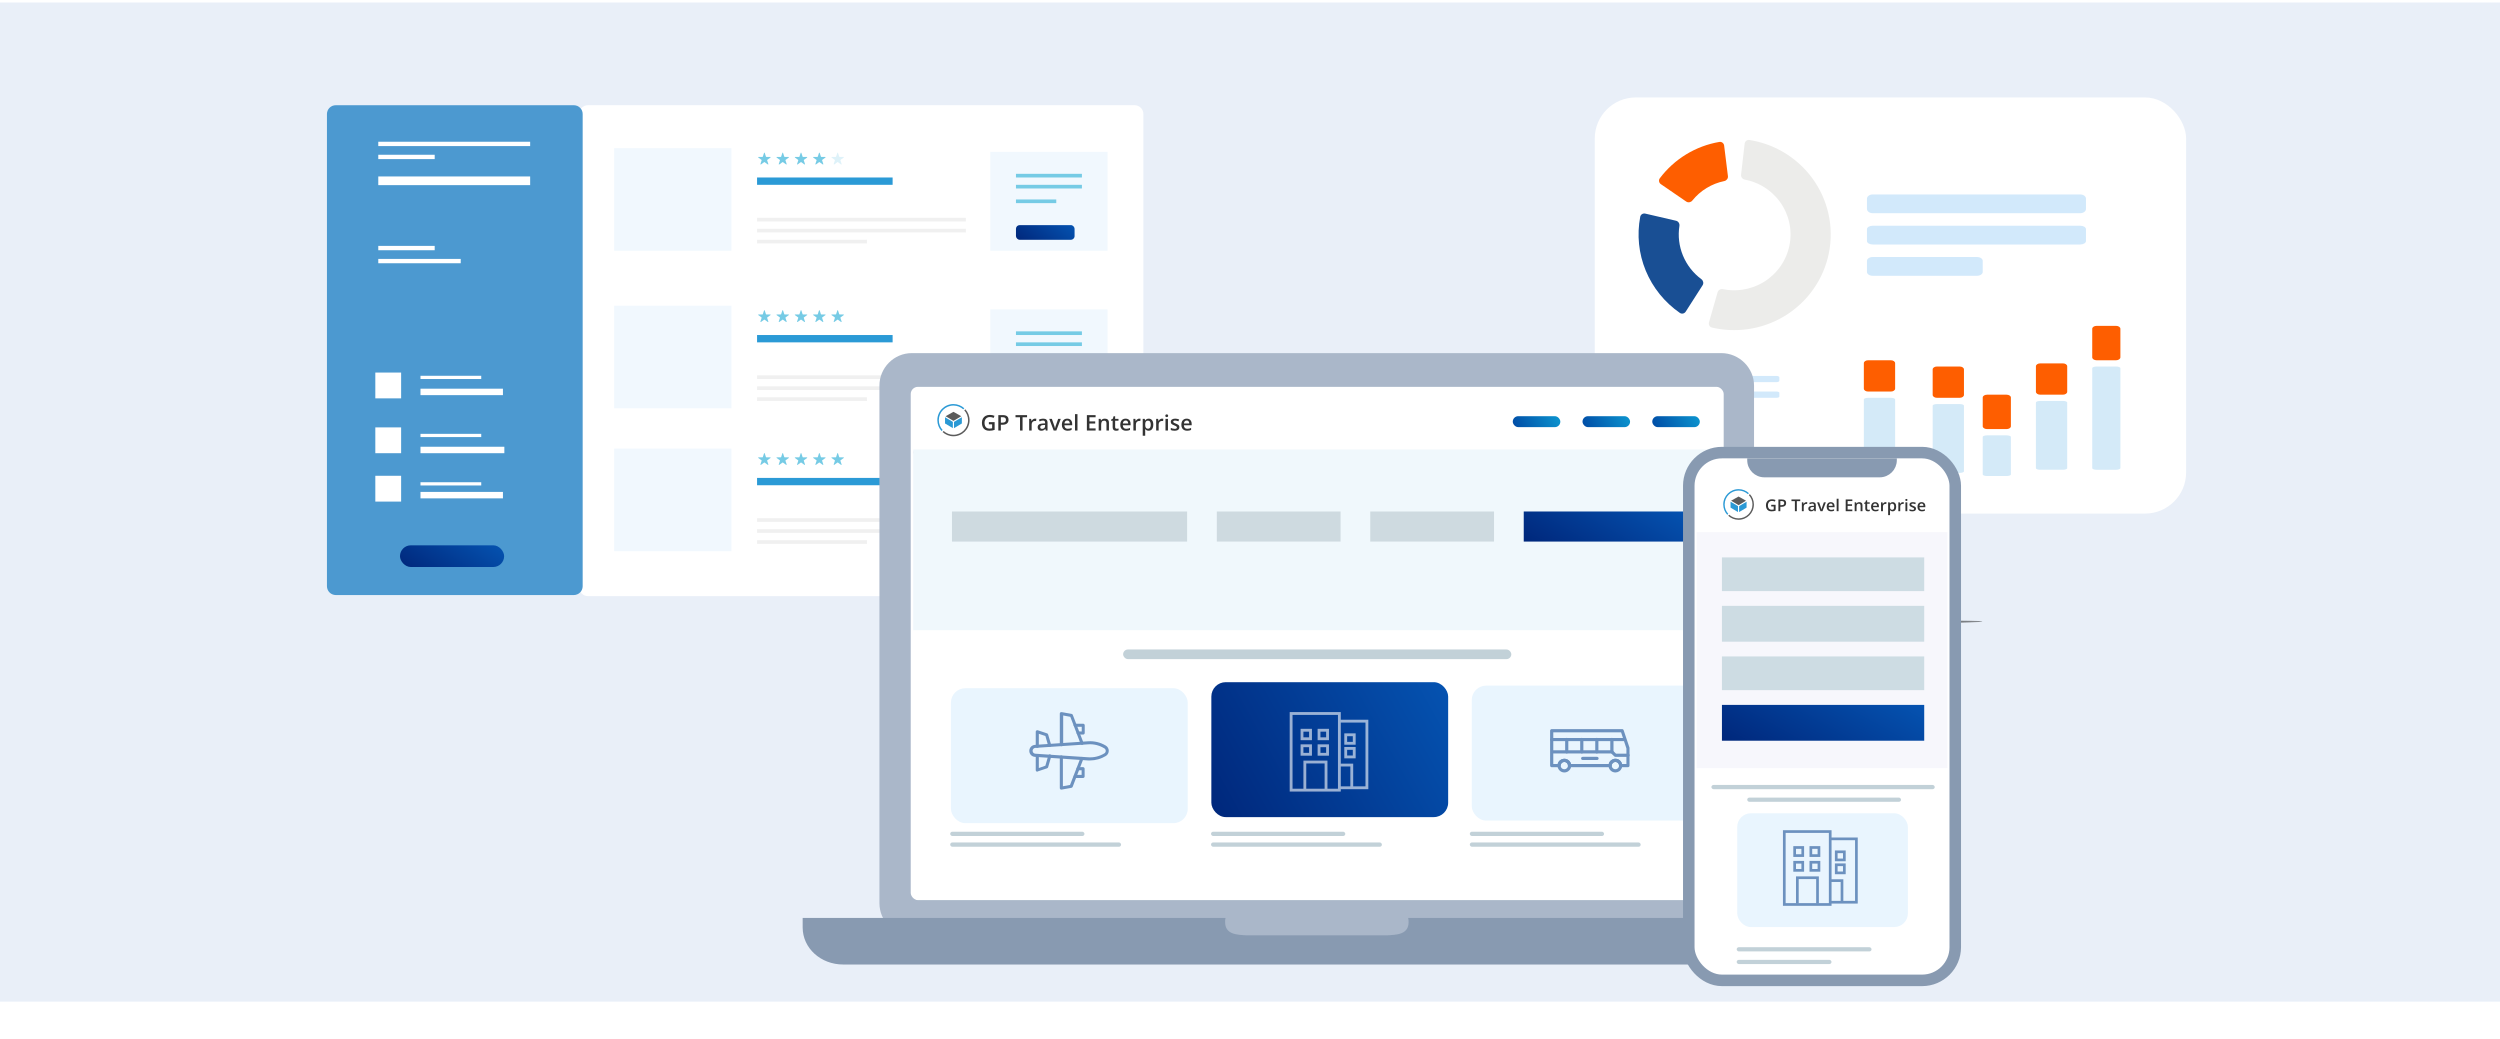 <svg width="568" height="236" viewBox="0 0 568 236" fill="none" xmlns="http://www.w3.org/2000/svg">
<rect y="0.57" width="568" height="227" fill="#E9EFF8"/>
<path d="M131.586 25.9C131.586 24.795 132.482 23.9 133.586 23.9H257.776C258.88 23.9 259.776 24.795 259.776 25.9V133.441C259.776 134.546 258.88 135.441 257.776 135.441H133.586C132.482 135.441 131.586 134.546 131.586 133.441V25.9Z" fill="white"/>
<path d="M74.28 25.9C74.28 24.795 75.175 23.9 76.28 23.9H130.383C131.487 23.9 132.383 24.795 132.383 25.9V133.196C132.383 134.3 131.487 135.196 130.383 135.196H76.28C75.175 135.196 74.28 134.3 74.28 133.196V25.9Z" fill="white"/>
<path d="M74.28 25.9C74.28 24.795 75.175 23.9 76.28 23.9H130.383C131.487 23.9 132.383 24.795 132.383 25.9V133.196C132.383 134.3 131.487 135.196 130.383 135.196H76.28C75.175 135.196 74.28 134.3 74.28 133.196V25.9Z" fill="#4C99D0"/>
<rect x="85.945" y="32.204" width="34.507" height="0.986" fill="white"/>
<rect x="85.945" y="35.162" width="12.817" height="0.986" fill="white"/>
<rect x="85.945" y="58.824" width="18.733" height="0.986" fill="white"/>
<rect x="95.534" y="88.31" width="18.733" height="1.466" fill="white"/>
<rect x="95.534" y="101.502" width="19.055" height="1.466" fill="white"/>
<rect x="95.534" y="111.762" width="18.733" height="1.466" fill="white"/>
<rect x="85.273" y="84.645" width="5.863" height="5.863" fill="white"/>
<rect x="85.273" y="97.104" width="5.863" height="5.863" fill="white"/>
<rect x="85.273" y="108.098" width="5.863" height="5.863" fill="white"/>
<rect x="85.945" y="55.866" width="12.817" height="0.986" fill="white"/>
<rect x="95.534" y="85.378" width="13.803" height="0.733" fill="white"/>
<rect x="95.534" y="98.57" width="13.803" height="0.733" fill="white"/>
<rect x="95.534" y="109.564" width="13.803" height="0.733" fill="white"/>
<rect x="85.945" y="40.091" width="34.507" height="1.972" fill="white"/>
<rect x="90.875" y="123.895" width="23.662" height="4.93" rx="2.465" fill="url(#paint0_linear_1_14149)"/>
<rect x="139.541" y="33.666" width="26.637" height="23.307" fill="#F1F8FE"/>
<rect x="172.004" y="40.325" width="30.799" height="1.665" fill="#2B9AD6"/>
<rect opacity="0.8" x="172.004" y="49.481" width="47.447" height="0.832" fill="#ECECEC"/>
<rect opacity="0.8" x="172.004" y="51.979" width="47.447" height="0.832" fill="#ECECEC"/>
<rect opacity="0.8" x="172.004" y="54.476" width="24.972" height="0.832" fill="#ECECEC"/>
<path d="M173.59 34.742C173.615 34.666 173.723 34.666 173.748 34.742L174.024 35.591C174.035 35.626 174.067 35.649 174.103 35.649H174.996C175.077 35.649 175.11 35.752 175.045 35.8L174.323 36.324C174.293 36.346 174.281 36.383 174.292 36.417L174.568 37.267C174.593 37.343 174.505 37.407 174.44 37.36L173.718 36.835C173.689 36.814 173.649 36.814 173.62 36.835L172.898 37.36C172.832 37.407 172.745 37.343 172.77 37.267L173.045 36.417C173.057 36.383 173.044 36.346 173.015 36.324L172.293 35.8C172.228 35.752 172.261 35.649 172.342 35.649H173.235C173.271 35.649 173.303 35.626 173.314 35.591L173.59 34.742Z" fill="#76CBE5"/>
<path d="M177.752 34.742C177.777 34.666 177.885 34.666 177.91 34.742L178.186 35.591C178.197 35.626 178.229 35.649 178.265 35.649H179.158C179.239 35.649 179.272 35.752 179.207 35.8L178.485 36.324C178.455 36.346 178.443 36.383 178.454 36.417L178.73 37.267C178.755 37.343 178.667 37.407 178.602 37.36L177.88 36.835C177.851 36.814 177.811 36.814 177.782 36.835L177.06 37.36C176.994 37.407 176.907 37.343 176.932 37.267L177.207 36.417C177.219 36.383 177.206 36.346 177.177 36.324L176.455 35.8C176.39 35.752 176.423 35.649 176.504 35.649H177.397C177.433 35.649 177.465 35.626 177.476 35.591L177.752 34.742Z" fill="#76CBE5"/>
<path d="M181.914 34.742C181.939 34.666 182.047 34.666 182.072 34.742L182.348 35.591C182.359 35.626 182.391 35.649 182.427 35.649H183.32C183.401 35.649 183.434 35.752 183.369 35.8L182.647 36.324C182.617 36.346 182.605 36.383 182.616 36.417L182.892 37.267C182.917 37.343 182.829 37.407 182.764 37.36L182.042 36.835C182.013 36.814 181.973 36.814 181.944 36.835L181.222 37.36C181.156 37.407 181.069 37.343 181.094 37.267L181.369 36.417C181.381 36.383 181.368 36.346 181.339 36.324L180.617 35.8C180.552 35.752 180.585 35.649 180.666 35.649H181.559C181.595 35.649 181.627 35.626 181.638 35.591L181.914 34.742Z" fill="#76CBE5"/>
<path d="M186.076 34.742C186.101 34.666 186.209 34.666 186.234 34.742L186.51 35.591C186.521 35.626 186.553 35.649 186.589 35.649H187.482C187.563 35.649 187.596 35.752 187.531 35.8L186.809 36.324C186.779 36.346 186.767 36.383 186.778 36.417L187.054 37.267C187.079 37.343 186.991 37.407 186.926 37.36L186.204 36.835C186.175 36.814 186.135 36.814 186.106 36.835L185.384 37.36C185.318 37.407 185.231 37.343 185.256 37.267L185.531 36.417C185.543 36.383 185.53 36.346 185.501 36.324L184.779 35.8C184.714 35.752 184.747 35.649 184.828 35.649H185.721C185.757 35.649 185.789 35.626 185.8 35.591L186.076 34.742Z" fill="#76CBE5"/>
<path d="M190.238 34.742C190.263 34.666 190.371 34.666 190.396 34.742L190.672 35.591C190.683 35.626 190.715 35.649 190.751 35.649H191.644C191.725 35.649 191.758 35.752 191.693 35.8L190.971 36.324C190.941 36.346 190.929 36.383 190.94 36.417L191.216 37.267C191.241 37.343 191.153 37.407 191.088 37.36L190.366 36.835C190.337 36.814 190.297 36.814 190.268 36.835L189.546 37.36C189.48 37.407 189.393 37.343 189.418 37.267L189.693 36.417C189.705 36.383 189.692 36.346 189.663 36.324L188.941 35.8C188.876 35.752 188.909 35.649 188.99 35.649H189.883C189.919 35.649 189.951 35.626 189.962 35.591L190.238 34.742Z" fill="#76CBE5" fill-opacity="0.24"/>
<rect x="139.541" y="69.459" width="26.637" height="23.307" fill="#F1F8FE"/>
<rect x="172.004" y="76.118" width="30.799" height="1.665" fill="#2B9AD6"/>
<rect opacity="0.8" x="172.004" y="85.275" width="47.447" height="0.832" fill="#ECECEC"/>
<rect opacity="0.8" x="172.004" y="87.772" width="47.447" height="0.832" fill="#ECECEC"/>
<rect opacity="0.8" x="172.004" y="90.269" width="24.972" height="0.832" fill="#ECECEC"/>
<path d="M173.59 70.535C173.615 70.459 173.723 70.459 173.748 70.535L174.024 71.385C174.035 71.419 174.067 71.442 174.103 71.442H174.996C175.077 71.442 175.11 71.545 175.045 71.593L174.323 72.118C174.293 72.139 174.281 72.176 174.292 72.211L174.568 73.06C174.593 73.136 174.505 73.2 174.44 73.153L173.718 72.628C173.689 72.607 173.649 72.607 173.62 72.628L172.898 73.153C172.832 73.2 172.745 73.136 172.77 73.06L173.045 72.211C173.057 72.176 173.044 72.139 173.015 72.118L172.293 71.593C172.228 71.545 172.261 71.442 172.342 71.442H173.235C173.271 71.442 173.303 71.419 173.314 71.385L173.59 70.535Z" fill="#76CBE5"/>
<path d="M177.752 70.535C177.777 70.459 177.885 70.459 177.91 70.535L178.186 71.385C178.197 71.419 178.229 71.442 178.265 71.442H179.158C179.239 71.442 179.272 71.545 179.207 71.593L178.485 72.118C178.455 72.139 178.443 72.176 178.454 72.211L178.73 73.06C178.755 73.136 178.667 73.2 178.602 73.153L177.88 72.628C177.851 72.607 177.811 72.607 177.782 72.628L177.06 73.153C176.994 73.2 176.907 73.136 176.932 73.06L177.207 72.211C177.219 72.176 177.206 72.139 177.177 72.118L176.455 71.593C176.39 71.545 176.423 71.442 176.504 71.442H177.397C177.433 71.442 177.465 71.419 177.476 71.385L177.752 70.535Z" fill="#76CBE5"/>
<path d="M181.914 70.535C181.939 70.459 182.047 70.459 182.072 70.535L182.348 71.385C182.359 71.419 182.391 71.442 182.427 71.442H183.32C183.401 71.442 183.434 71.545 183.369 71.593L182.647 72.118C182.617 72.139 182.605 72.176 182.616 72.211L182.892 73.06C182.917 73.136 182.829 73.2 182.764 73.153L182.042 72.628C182.013 72.607 181.973 72.607 181.944 72.628L181.222 73.153C181.156 73.2 181.069 73.136 181.094 73.06L181.369 72.211C181.381 72.176 181.368 72.139 181.339 72.118L180.617 71.593C180.552 71.545 180.585 71.442 180.666 71.442H181.559C181.595 71.442 181.627 71.419 181.638 71.385L181.914 70.535Z" fill="#76CBE5"/>
<path d="M186.076 70.535C186.101 70.459 186.209 70.459 186.234 70.535L186.51 71.385C186.521 71.419 186.553 71.442 186.589 71.442H187.482C187.563 71.442 187.596 71.545 187.531 71.593L186.809 72.118C186.779 72.139 186.767 72.176 186.778 72.211L187.054 73.06C187.079 73.136 186.991 73.2 186.926 73.153L186.204 72.628C186.175 72.607 186.135 72.607 186.106 72.628L185.384 73.153C185.318 73.2 185.231 73.136 185.256 73.06L185.531 72.211C185.543 72.176 185.53 72.139 185.501 72.118L184.779 71.593C184.714 71.545 184.747 71.442 184.828 71.442H185.721C185.757 71.442 185.789 71.419 185.8 71.385L186.076 70.535Z" fill="#76CBE5"/>
<path d="M190.238 70.535C190.263 70.459 190.371 70.459 190.396 70.535L190.672 71.385C190.683 71.419 190.715 71.442 190.751 71.442H191.644C191.725 71.442 191.758 71.545 191.693 71.593L190.971 72.118C190.941 72.139 190.929 72.176 190.94 72.211L191.216 73.06C191.241 73.136 191.153 73.2 191.088 73.153L190.366 72.628C190.337 72.607 190.297 72.607 190.268 72.628L189.546 73.153C189.48 73.2 189.393 73.136 189.418 73.06L189.693 72.211C189.705 72.176 189.692 72.139 189.663 72.118L188.941 71.593C188.876 71.545 188.909 71.442 188.99 71.442H189.883C189.919 71.442 189.951 71.419 189.962 71.385L190.238 70.535Z" fill="#76CBE5"/>
<rect x="225" y="70.292" width="26.637" height="22.475" fill="#F1F8FE"/>
<rect x="230.827" y="75.286" width="14.983" height="0.832" fill="#76CBE5"/>
<rect x="230.827" y="77.783" width="14.983" height="0.832" fill="#76CBE5"/>
<rect x="230.827" y="81.113" width="9.156" height="0.832" fill="#76CBE5"/>
<rect x="230.827" y="86.94" width="13.318" height="3.33" rx="0.832" fill="url(#paint1_linear_1_14149)"/>
<rect x="139.541" y="101.923" width="26.637" height="23.307" fill="#F1F8FE"/>
<rect x="172.004" y="108.582" width="30.799" height="1.665" fill="#2B9AD6"/>
<rect opacity="0.8" x="172.004" y="117.738" width="47.447" height="0.832" fill="#ECECEC"/>
<rect opacity="0.8" x="172.004" y="120.235" width="47.447" height="0.832" fill="#ECECEC"/>
<rect opacity="0.8" x="172.004" y="122.732" width="24.972" height="0.832" fill="#ECECEC"/>
<path d="M173.59 102.999C173.615 102.922 173.723 102.922 173.748 102.999L174.024 103.848C174.035 103.882 174.067 103.905 174.103 103.905H174.996C175.077 103.905 175.11 104.008 175.045 104.056L174.323 104.581C174.293 104.602 174.281 104.639 174.292 104.674L174.568 105.523C174.593 105.6 174.505 105.663 174.44 105.616L173.718 105.091C173.689 105.07 173.649 105.07 173.62 105.091L172.898 105.616C172.832 105.663 172.745 105.6 172.77 105.523L173.045 104.674C173.057 104.639 173.044 104.602 173.015 104.581L172.293 104.056C172.228 104.008 172.261 103.905 172.342 103.905H173.235C173.271 103.905 173.303 103.882 173.314 103.848L173.59 102.999Z" fill="#76CBE5"/>
<path d="M177.752 102.999C177.777 102.922 177.885 102.922 177.91 102.999L178.186 103.848C178.197 103.882 178.229 103.905 178.265 103.905H179.158C179.239 103.905 179.272 104.008 179.207 104.056L178.485 104.581C178.455 104.602 178.443 104.639 178.454 104.674L178.73 105.523C178.755 105.6 178.667 105.663 178.602 105.616L177.88 105.091C177.851 105.07 177.811 105.07 177.782 105.091L177.06 105.616C176.994 105.663 176.907 105.6 176.932 105.523L177.207 104.674C177.219 104.639 177.206 104.602 177.177 104.581L176.455 104.056C176.39 104.008 176.423 103.905 176.504 103.905H177.397C177.433 103.905 177.465 103.882 177.476 103.848L177.752 102.999Z" fill="#76CBE5"/>
<path d="M181.914 102.999C181.939 102.922 182.047 102.922 182.072 102.999L182.348 103.848C182.359 103.882 182.391 103.905 182.427 103.905H183.32C183.401 103.905 183.434 104.008 183.369 104.056L182.647 104.581C182.617 104.602 182.605 104.639 182.616 104.674L182.892 105.523C182.917 105.6 182.829 105.663 182.764 105.616L182.042 105.091C182.013 105.07 181.973 105.07 181.944 105.091L181.222 105.616C181.156 105.663 181.069 105.6 181.094 105.523L181.369 104.674C181.381 104.639 181.368 104.602 181.339 104.581L180.617 104.056C180.552 104.008 180.585 103.905 180.666 103.905H181.559C181.595 103.905 181.627 103.882 181.638 103.848L181.914 102.999Z" fill="#76CBE5"/>
<path d="M186.076 102.999C186.101 102.922 186.209 102.922 186.234 102.999L186.51 103.848C186.521 103.882 186.553 103.905 186.589 103.905H187.482C187.563 103.905 187.596 104.008 187.531 104.056L186.809 104.581C186.779 104.602 186.767 104.639 186.778 104.674L187.054 105.523C187.079 105.6 186.991 105.663 186.926 105.616L186.204 105.091C186.175 105.07 186.135 105.07 186.106 105.091L185.384 105.616C185.318 105.663 185.231 105.6 185.256 105.523L185.531 104.674C185.543 104.639 185.53 104.602 185.501 104.581L184.779 104.056C184.714 104.008 184.747 103.905 184.828 103.905H185.721C185.757 103.905 185.789 103.882 185.8 103.848L186.076 102.999Z" fill="#76CBE5"/>
<path d="M190.238 102.999C190.263 102.922 190.371 102.922 190.396 102.999L190.672 103.848C190.683 103.882 190.715 103.905 190.751 103.905H191.644C191.725 103.905 191.758 104.008 191.693 104.056L190.971 104.581C190.941 104.602 190.929 104.639 190.94 104.674L191.216 105.523C191.241 105.6 191.153 105.663 191.088 105.616L190.366 105.091C190.337 105.07 190.297 105.07 190.268 105.091L189.546 105.616C189.48 105.663 189.393 105.6 189.418 105.523L189.693 104.674C189.705 104.639 189.692 104.602 189.663 104.581L188.941 104.056C188.876 104.008 188.909 103.905 188.99 103.905H189.883C189.919 103.905 189.951 103.882 189.962 103.848L190.238 102.999Z" fill="#76CBE5"/>
<rect x="225" y="102.755" width="26.637" height="22.475" fill="#F1F8FE"/>
<rect x="230.827" y="107.749" width="14.983" height="0.832" fill="#76CBE5"/>
<rect x="230.827" y="110.247" width="14.983" height="0.832" fill="#76CBE5"/>
<rect x="230.827" y="113.576" width="9.156" height="0.832" fill="#76CBE5"/>
<rect x="230.827" y="119.403" width="13.318" height="3.33" rx="0.832" fill="url(#paint2_linear_1_14149)"/>
<rect x="225" y="34.498" width="26.637" height="22.475" fill="#F1F8FE"/>
<rect x="230.827" y="39.493" width="14.983" height="0.832" fill="#76CBE5"/>
<rect x="230.827" y="41.99" width="14.983" height="0.832" fill="#76CBE5"/>
<rect x="230.827" y="45.32" width="9.156" height="0.832" fill="#76CBE5"/>
<rect x="230.827" y="51.147" width="13.318" height="3.33" rx="0.832" fill="url(#paint3_linear_1_14149)"/>
<rect x="362.33" y="22.14" width="134.354" height="94.545" rx="9.33" fill="white"/>
<path d="M388.28 73.237C388.132 73.756 388.433 74.299 388.958 74.422C391.585 75.037 394.307 75.167 396.986 74.802C399.99 74.394 402.875 73.373 405.46 71.805C408.045 70.237 410.274 68.154 412.007 65.69C413.739 63.225 414.937 60.431 415.526 57.485C416.114 54.538 416.08 51.503 415.425 48.571C414.77 45.638 413.509 42.872 411.721 40.446C409.933 38.021 407.657 35.989 405.037 34.478C402.697 33.129 400.128 32.222 397.46 31.801C396.93 31.717 396.448 32.102 396.386 32.635L395.571 39.69C395.51 40.225 395.895 40.705 396.424 40.806C397.837 41.075 399.197 41.579 400.445 42.298C401.974 43.18 403.303 44.367 404.346 45.782C405.39 47.198 406.126 48.813 406.509 50.525C406.891 52.237 406.911 54.009 406.568 55.729C406.224 57.449 405.525 59.08 404.513 60.519C403.502 61.958 402.201 63.173 400.692 64.089C399.182 65.005 397.498 65.6 395.745 65.839C394.312 66.034 392.859 65.986 391.447 65.701C390.921 65.595 390.386 65.89 390.238 66.405L388.28 73.237Z" fill="#ECECEA"/>
<path d="M391.723 33.071C391.656 32.537 391.17 32.156 390.641 32.247C387.971 32.703 385.408 33.663 383.089 35.077C380.771 36.491 378.743 38.332 377.113 40.498C376.79 40.928 376.904 41.535 377.347 41.839L383.112 45.795C383.556 46.099 384.159 45.983 384.496 45.564C385.402 44.437 386.498 43.474 387.735 42.72C388.973 41.965 390.33 41.432 391.745 41.142C392.272 41.035 392.652 40.551 392.585 40.017L391.723 33.071Z" fill="#FE5E00"/>
<path d="M373.804 48.53C373.282 48.409 372.758 48.733 372.658 49.26C371.881 53.363 372.312 57.608 373.91 61.486C375.51 65.366 378.205 68.699 381.662 71.091C382.102 71.395 382.701 71.259 382.989 70.809L386.831 64.809C387.122 64.354 386.984 63.751 386.55 63.429C384.694 62.054 383.245 60.201 382.364 58.065C381.484 55.929 381.21 53.601 381.563 51.333C381.646 50.8 381.324 50.275 380.798 50.153L373.804 48.53Z" fill="#194F94"/>
<path d="M424.173 45.142C424.173 44.608 424.763 44.176 425.492 44.176H472.614C473.343 44.176 473.934 44.608 473.934 45.142V47.475C473.934 48.009 473.343 48.441 472.614 48.441H425.492C424.763 48.441 424.173 48.009 424.173 47.475V45.142Z" fill="#D2E9FB"/>
<path d="M378.678 85.728C378.678 85.55 378.982 85.406 379.356 85.406H403.591C403.965 85.406 404.269 85.55 404.269 85.728V86.506C404.269 86.684 403.965 86.828 403.591 86.828H379.356C378.982 86.828 378.678 86.684 378.678 86.506V85.728Z" fill="#D2E9FB"/>
<path d="M424.173 52.075C424.173 51.638 424.763 51.285 425.492 51.285H472.614C473.343 51.285 473.934 51.638 473.934 52.075V54.76C473.934 55.196 473.343 55.55 472.614 55.55H425.492C424.763 55.55 424.173 55.196 424.173 54.76V52.075Z" fill="#D2E9FB"/>
<path d="M378.678 89.224C378.678 89.079 378.982 88.961 379.356 88.961H403.591C403.965 88.961 404.269 89.079 404.269 89.224V90.119C404.269 90.264 403.965 90.382 403.591 90.382H379.356C378.982 90.382 378.678 90.264 378.678 90.119V89.224Z" fill="#D2E9FB"/>
<path d="M424.173 59.263C424.173 58.783 424.759 58.394 425.482 58.394H449.165C449.889 58.394 450.475 58.783 450.475 59.263V61.79C450.475 62.27 449.889 62.659 449.165 62.659H425.482C424.759 62.659 424.173 62.27 424.173 61.79V59.263Z" fill="#D2E9FB"/>
<path d="M378.678 92.805C378.678 92.645 378.979 92.515 379.35 92.515H391.512C391.883 92.515 392.184 92.645 392.184 92.805V93.647C392.184 93.807 391.883 93.937 391.512 93.937H379.35C378.979 93.937 378.678 93.807 378.678 93.647V92.805Z" fill="#D2E9FB"/>
<path d="M481.753 74.698C481.753 74.331 481.304 74.033 480.75 74.033L476.358 74.033C475.804 74.033 475.355 74.331 475.355 74.698L475.355 81.187C475.355 81.555 475.804 81.853 476.358 81.853L480.75 81.853C481.304 81.853 481.753 81.555 481.753 81.187L481.753 74.698Z" fill="#FE5E00"/>
<path d="M481.754 83.651C481.754 83.443 481.305 83.274 480.751 83.274L476.359 83.274C475.805 83.274 475.356 83.443 475.356 83.651L475.356 106.355C475.356 106.564 475.805 106.733 476.359 106.733L480.751 106.733C481.305 106.733 481.754 106.564 481.754 106.355L481.754 83.651Z" fill="#D4EAF8"/>
<path d="M469.67 83.221C469.67 82.857 469.237 82.562 468.704 82.562L463.527 82.562C462.993 82.562 462.561 82.857 462.561 83.221L462.561 89.011C462.561 89.375 462.993 89.67 463.527 89.67L468.704 89.67C469.237 89.67 469.67 89.375 469.67 89.011L469.67 83.221Z" fill="#FE5E00"/>
<path d="M446.211 83.933C446.211 83.569 445.779 83.273 445.245 83.273L440.068 83.273C439.535 83.273 439.102 83.569 439.102 83.933L439.102 89.722C439.102 90.087 439.535 90.382 440.068 90.382L445.245 90.382C445.779 90.382 446.211 90.087 446.211 89.722L446.211 83.933Z" fill="#FE5E00"/>
<path d="M430.573 82.511C430.573 82.147 430.14 81.851 429.607 81.851L424.43 81.851C423.896 81.851 423.464 82.147 423.464 82.511L423.464 88.3C423.464 88.665 423.896 88.96 424.43 88.96L429.607 88.96C430.14 88.96 430.573 88.665 430.573 88.3L430.573 82.511Z" fill="#FE5E00"/>
<path d="M469.67 91.463C469.67 91.258 469.237 91.092 468.704 91.092L463.527 91.092C462.993 91.092 462.561 91.258 462.561 91.463L462.561 106.36C462.561 106.565 462.993 106.731 463.527 106.731L468.704 106.731C469.237 106.731 469.67 106.565 469.67 106.36L469.67 91.463Z" fill="#D4EAF8"/>
<path d="M446.211 92.175C446.211 91.97 445.779 91.804 445.245 91.804L440.068 91.804C439.535 91.804 439.102 91.97 439.102 92.175L439.102 107.072C439.102 107.277 439.535 107.443 440.068 107.443L445.245 107.443C445.779 107.443 446.211 107.277 446.211 107.072L446.211 92.175Z" fill="#D4EAF8"/>
<path d="M430.573 90.753C430.573 90.548 430.14 90.382 429.607 90.382L424.43 90.382C423.896 90.382 423.464 90.548 423.464 90.753L423.464 105.65C423.464 105.855 423.896 106.021 424.43 106.021L429.607 106.021C430.14 106.021 430.573 105.855 430.573 105.65L430.573 90.753Z" fill="#D4EAF8"/>
<path d="M456.874 90.31C456.874 89.957 456.425 89.671 455.871 89.671L451.479 89.671C450.925 89.671 450.476 89.957 450.476 90.31L450.476 96.852C450.476 97.205 450.925 97.491 451.479 97.491L455.871 97.491C456.425 97.491 456.874 97.205 456.874 96.852L456.874 90.31Z" fill="#FE5E00"/>
<path d="M456.874 99.268C456.874 99.071 456.425 98.912 455.871 98.912L451.479 98.912C450.925 98.912 450.476 99.071 450.476 99.268L450.476 107.797C450.476 107.994 450.925 108.153 451.479 108.153L455.871 108.153C456.425 108.153 456.874 107.994 456.874 107.797L456.874 99.268Z" fill="#D4EAF8"/>
<g filter="url(#filter0_f_1_14149)">
<ellipse cx="414.82" cy="141.519" rx="35.589" ry="0.524" transform="rotate(-0.512 414.82 141.519)" fill="url(#paint4_radial_1_14149)"/>
</g>
<path d="M391.06 80.226H207.183C203.077 80.226 199.807 83.582 199.807 87.605V205.202C199.807 209.311 203.16 212.581 207.183 212.581H391.142C395.251 212.581 398.518 209.228 398.518 205.202V87.605C398.518 83.582 395.166 80.226 391.06 80.226ZM390.181 204.449H208.147V88.067H390.221V204.449H390.181Z" fill="#AAB7C9"/>
<path d="M390.364 204.488H208.33V88.107H390.404V204.488H390.364Z" fill="white"/>
<path d="M319.933 208.548C320.031 208.839 320.031 209.218 320.031 209.508C320.031 212.189 317.615 212.483 314.659 212.483H283.716C280.76 212.483 278.348 212.189 278.348 209.508C278.348 209.218 278.348 208.839 278.445 208.548H182.365V210.725C182.365 215.411 186.455 219.138 191.581 219.138H406.747C411.87 219.138 415.96 215.411 415.96 210.725V208.548H319.933Z" fill="#889AB1"/>
<path d="M332.38 168.3H336.051V180.979H332.29V168.3H332.38ZM335.626 160.789L335.447 160.242C335.424 160.22 335.424 160.198 335.402 160.176C335.402 160.176 335.38 160.154 335.357 160.154C335.335 160.154 335.29 160.154 335.268 160.154C335.245 160.154 335.223 160.198 335.201 160.242L334.999 160.855L334.372 160.833C334.35 160.833 334.327 160.855 334.305 160.855C334.283 160.855 334.26 160.877 334.26 160.899C334.238 160.92 334.238 160.942 334.238 160.986C334.238 161.008 334.26 161.03 334.283 161.052L334.82 161.424L334.619 162.037C334.596 162.059 334.596 162.081 334.596 162.103C334.596 162.125 334.619 162.125 334.619 162.147C334.619 162.169 334.663 162.191 334.708 162.191C334.753 162.191 334.775 162.191 334.798 162.169L335.335 161.796C335.492 161.928 335.671 162.037 335.85 162.169C335.85 162.191 335.872 162.191 335.895 162.191C335.917 162.191 335.939 162.191 335.962 162.191C335.984 162.191 336.029 162.169 336.029 162.125C336.029 162.081 336.051 162.081 336.051 162.037L335.827 161.424L336.365 161.052C336.387 161.052 336.387 161.03 336.41 161.008C336.432 160.986 336.41 160.986 336.41 160.964C336.41 160.92 336.41 160.899 336.387 160.877C336.365 160.855 336.342 160.833 336.298 160.833L335.648 160.855L335.626 160.789ZM339.298 160.789L339.119 160.242C339.119 160.22 339.119 160.198 339.096 160.176C339.074 160.176 339.074 160.154 339.051 160.154C339.029 160.154 338.984 160.154 338.962 160.154C338.939 160.154 338.917 160.198 338.895 160.242L338.693 160.855L338.044 160.833C338.022 160.833 337.999 160.855 337.999 160.855C337.999 160.855 337.954 160.877 337.954 160.899C337.932 160.92 337.91 160.942 337.932 160.986C337.932 161.008 337.954 161.03 337.977 161.052L338.492 161.424L338.29 162.037C338.29 162.059 338.29 162.081 338.29 162.103C338.29 162.125 338.313 162.125 338.313 162.147C338.313 162.169 338.357 162.191 338.402 162.191C338.447 162.191 338.447 162.191 338.492 162.169L339.007 161.796C339.186 161.928 339.365 162.037 339.544 162.169C339.544 162.191 339.566 162.191 339.589 162.191C339.611 162.191 339.633 162.191 339.656 162.191C339.678 162.191 339.701 162.169 339.723 162.125C339.745 162.081 339.745 162.081 339.723 162.037L339.522 161.424L340.059 161.052C340.081 161.052 340.081 161.03 340.104 161.008C340.126 160.986 340.104 160.986 340.104 160.964C340.104 160.92 340.104 160.899 340.081 160.877C340.059 160.855 340.014 160.833 339.992 160.833L339.342 160.855L339.32 160.789H339.298ZM342.992 160.789L342.813 160.242C342.813 160.22 342.79 160.198 342.79 160.176C342.768 160.176 342.745 160.154 342.745 160.154C342.701 160.154 342.678 160.154 342.656 160.154C342.633 160.154 342.589 160.198 342.589 160.242L342.387 160.855L341.738 160.833C341.716 160.833 341.693 160.855 341.671 160.855C341.648 160.855 341.648 160.877 341.626 160.899C341.604 160.92 341.604 160.942 341.604 160.986C341.626 161.008 341.626 161.03 341.648 161.052L342.186 161.424L341.984 162.037C341.984 162.059 341.984 162.081 341.984 162.103C341.984 162.125 341.984 162.125 342.007 162.147C342.029 162.169 342.051 162.191 342.074 162.191C342.096 162.191 342.141 162.191 342.163 162.169L342.701 161.796C342.88 161.928 343.059 162.037 343.216 162.169C343.238 162.191 343.26 162.191 343.283 162.191C343.305 162.191 343.328 162.191 343.35 162.191C343.372 162.191 343.395 162.169 343.417 162.125C343.439 162.081 343.439 162.081 343.417 162.037L343.216 161.424L343.753 161.052C343.753 161.052 343.775 161.03 343.775 161.008C343.775 160.986 343.798 160.986 343.798 160.964C343.798 160.92 343.775 160.899 343.753 160.877C343.73 160.855 343.708 160.833 343.686 160.833L343.014 160.855L342.992 160.789ZM346.686 160.789L346.507 160.242C346.507 160.22 346.484 160.198 346.484 160.176C346.462 160.176 346.439 160.154 346.417 160.154C346.395 160.154 346.372 160.154 346.328 160.154C346.283 160.154 346.283 160.198 346.283 160.242L346.081 160.855L345.432 160.833C345.41 160.833 345.387 160.855 345.365 160.855C345.342 160.855 345.342 160.877 345.32 160.899C345.298 160.92 345.298 160.942 345.298 160.986C345.298 161.008 345.32 161.03 345.342 161.052L345.88 161.424L345.678 162.037C345.678 162.059 345.678 162.081 345.678 162.103C345.678 162.125 345.678 162.125 345.701 162.147C345.701 162.169 345.745 162.191 345.768 162.191C345.79 162.191 345.835 162.191 345.857 162.169L346.395 161.796C346.574 161.928 346.731 162.037 346.91 162.169C346.932 162.191 346.954 162.191 346.977 162.191C346.977 162.191 346.999 162.191 347.022 162.191C347.066 162.191 347.089 162.169 347.111 162.125C347.133 162.081 347.111 162.081 347.111 162.037L346.91 161.424L347.425 161.052C347.447 161.052 347.469 161.03 347.469 161.008C347.469 160.986 347.492 160.986 347.492 160.964C347.492 160.92 347.469 160.899 347.447 160.877C347.425 160.855 347.402 160.833 347.357 160.833L346.708 160.855L346.686 160.789ZM350.38 160.789L350.201 160.242C350.178 160.22 350.178 160.198 350.156 160.176C350.156 160.176 350.134 160.154 350.111 160.154C350.089 160.154 350.044 160.154 350.022 160.154C349.999 160.154 349.977 160.198 349.954 160.242L349.753 160.855L349.126 160.833C349.104 160.833 349.081 160.855 349.059 160.855C349.036 160.855 349.014 160.877 349.014 160.899C348.992 160.92 348.992 160.942 348.992 160.986C348.992 161.008 349.014 161.03 349.036 161.052L349.574 161.424L349.372 162.037C349.35 162.059 349.35 162.081 349.35 162.103C349.35 162.125 349.372 162.125 349.372 162.147C349.372 162.169 349.439 162.191 349.462 162.191C349.484 162.191 349.529 162.191 349.551 162.169L350.089 161.796C350.245 161.928 350.425 162.037 350.604 162.169C350.626 162.191 350.626 162.191 350.648 162.191C350.671 162.191 350.693 162.191 350.716 162.191C350.738 162.191 350.783 162.169 350.783 162.125C350.783 162.081 350.805 162.081 350.805 162.037L350.604 161.424L351.119 161.052C351.141 161.052 351.163 161.03 351.163 161.008C351.163 160.986 351.163 160.986 351.163 160.964C351.163 160.92 351.163 160.899 351.141 160.877C351.119 160.855 351.096 160.833 351.051 160.833L350.402 160.855L350.38 160.789ZM339.119 175.461C339.208 175.57 339.342 175.636 339.499 175.636H345.902C346.059 175.636 346.193 175.57 346.283 175.461C346.372 175.351 346.439 175.242 346.439 175.088C346.439 174.935 346.395 174.804 346.283 174.716C346.171 174.628 346.059 174.541 345.902 174.541H339.499C339.342 174.541 339.208 174.607 339.119 174.716C339.029 174.826 338.962 174.935 338.962 175.088C338.962 175.242 339.007 175.373 339.119 175.461ZM353.626 167.227H349.328V164.49C349.328 164.337 349.26 164.205 349.171 164.096C349.081 163.986 348.925 163.942 348.79 163.942H336.633C336.477 163.942 336.342 164.008 336.23 164.096C336.119 164.183 336.074 164.337 336.074 164.49V167.227H331.753C331.596 167.227 331.462 167.293 331.35 167.38C331.238 167.468 331.193 167.621 331.193 167.774V181.504C331.193 181.658 331.26 181.789 331.35 181.899C331.439 182.008 331.596 182.052 331.753 182.052C334.529 182.052 337.327 182.052 340.104 182.052C340.26 182.052 340.395 181.986 340.484 181.899C340.596 181.789 340.641 181.658 340.641 181.504V178.154H344.939V181.504C344.939 181.658 344.984 181.789 345.096 181.899C345.208 182.008 345.342 182.052 345.477 182.052H353.626C353.783 182.052 353.917 181.986 354.029 181.899C354.141 181.811 354.186 181.658 354.186 181.504V167.774C354.186 167.621 354.119 167.49 354.029 167.38C353.939 167.271 353.783 167.227 353.626 167.227ZM339.119 172.789C339.208 172.877 339.342 172.942 339.499 172.942H345.902C346.059 172.942 346.193 172.877 346.283 172.789C346.372 172.701 346.439 172.548 346.439 172.395C346.439 172.264 346.395 172.11 346.283 172.023C346.171 171.935 346.059 171.869 345.902 171.869H339.499C339.342 171.869 339.208 171.935 339.119 172.023C339.029 172.11 338.962 172.264 338.962 172.395C338.962 172.548 339.007 172.68 339.119 172.789ZM339.119 170.096C339.208 170.205 339.342 170.249 339.499 170.249H345.902C346.059 170.249 346.193 170.205 346.283 170.096C346.372 169.986 346.439 169.855 346.439 169.723C346.439 169.57 346.395 169.439 346.283 169.329C346.171 169.22 346.059 169.176 345.902 169.176H339.499C339.342 169.176 339.208 169.242 339.119 169.329C339.029 169.417 338.962 169.57 338.962 169.723C338.962 169.855 339.007 170.008 339.119 170.096ZM339.119 167.402C339.208 167.512 339.342 167.577 339.499 167.577H345.902C346.059 167.577 346.193 167.512 346.283 167.402C346.372 167.293 346.439 167.183 346.439 167.03C346.439 166.877 346.395 166.745 346.283 166.658C346.171 166.57 346.059 166.483 345.902 166.483H339.499C339.342 166.483 339.208 166.548 339.119 166.658C339.029 166.767 338.962 166.877 338.962 167.03C338.962 167.183 339.007 167.315 339.119 167.402ZM348.231 167.774V180.979H346.036V177.607C346.036 177.453 345.969 177.322 345.88 177.234C345.79 177.147 345.633 177.081 345.477 177.081H340.081C339.925 177.081 339.79 177.125 339.678 177.234C339.566 177.344 339.522 177.453 339.522 177.607C339.589 178.701 339.544 179.862 339.544 180.979H337.171V165.037H348.231V167.774ZM349.417 168.3H353.066V180.979H349.328V168.3H349.417Z" fill="#D3DFE8"/>
<rect x="206.918" y="87.891" width="184.706" height="116.606" rx="1.635" fill="white"/>
<rect x="375.393" y="94.555" width="10.804" height="2.492" rx="1.246" fill="url(#paint5_linear_1_14149)"/>
<rect x="359.547" y="94.555" width="10.804" height="2.492" rx="1.246" fill="url(#paint6_linear_1_14149)"/>
<rect x="343.701" y="94.555" width="10.804" height="2.492" rx="1.246" fill="url(#paint7_linear_1_14149)"/>
<rect x="255.175" y="147.562" width="88.193" height="2.19" rx="1.095" fill="#C2D1D8"/>
<rect x="215.884" y="188.965" width="30.507" height="0.977" rx="0.488" fill="#C2D1D8"/>
<rect x="275.143" y="188.965" width="30.507" height="0.977" rx="0.488" fill="#C2D1D8"/>
<rect x="333.939" y="188.965" width="30.507" height="0.977" rx="0.488" fill="#C2D1D8"/>
<rect x="215.884" y="191.406" width="38.827" height="0.977" rx="0.488" fill="#C2D1D8"/>
<rect x="275.143" y="191.406" width="38.827" height="0.977" rx="0.488" fill="#C2D1D8"/>
<rect x="333.939" y="191.406" width="38.827" height="0.977" rx="0.488" fill="#C2D1D8"/>
<rect x="207.474" y="102.541" width="173.647" height="0.488" fill="#DDDDE2"/>
<rect x="207.474" y="102.125" width="184.151" height="41.058" fill="#F0F8FC"/>
<rect x="216.29" y="116.213" width="53.422" height="6.836" fill="#CEDAE0"/>
<rect x="276.461" y="116.21" width="28.117" height="6.836" fill="#CEDAE0"/>
<rect x="311.325" y="116.21" width="28.117" height="6.836" fill="#CEDAE0"/>
<rect x="346.193" y="116.21" width="37.114" height="6.836" fill="url(#paint8_linear_1_14149)"/>
<path d="M219.324 92.987C219.922 93.638 220.286 94.507 220.286 95.46C220.286 97.484 218.647 99.123 216.624 99.123C215.67 99.123 214.801 98.759 214.151 98.16L214.393 97.918C214.983 98.453 215.766 98.779 216.624 98.779C218.457 98.779 219.943 97.293 219.943 95.46C219.943 94.602 219.617 93.819 219.081 93.229L219.324 92.987Z" fill="#5B5B5B"/>
<path d="M216.622 91.798C217.576 91.798 218.444 92.163 219.096 92.761L218.853 93.003C218.264 92.468 217.48 92.141 216.622 92.141C214.789 92.141 213.303 93.627 213.303 95.461C213.303 96.32 213.629 97.103 214.164 97.692L213.922 97.936C213.325 97.284 212.96 96.415 212.96 95.461C212.96 93.439 214.6 91.798 216.622 91.798Z" fill="#2A99D5"/>
<path d="M216.75 97.276L218.535 96.214V94.793L216.75 95.856V97.276Z" fill="#2A99D5"/>
<path d="M214.71 96.214L216.488 97.276V95.856L214.71 94.794V96.214Z" fill="#2A99D5"/>
<path d="M216.619 95.628L218.404 94.565L216.618 93.566L214.838 94.565L216.619 95.628Z" fill="#5B5B5B"/>
<path d="M224.672 95.914H225.98V97.672C225.796 97.733 225.606 97.78 225.41 97.814C225.214 97.847 224.993 97.864 224.749 97.864C224.393 97.864 224.091 97.794 223.844 97.653C223.598 97.511 223.411 97.306 223.283 97.038C223.155 96.768 223.091 96.443 223.091 96.063C223.091 95.697 223.162 95.38 223.305 95.112C223.447 94.842 223.654 94.634 223.925 94.487C224.196 94.338 224.525 94.264 224.912 94.264C225.102 94.264 225.285 94.283 225.463 94.322C225.642 94.358 225.805 94.409 225.954 94.475L225.753 94.949C225.634 94.893 225.502 94.846 225.355 94.808C225.208 94.769 225.056 94.75 224.897 94.75C224.647 94.75 224.43 94.805 224.248 94.913C224.068 95.022 223.929 95.175 223.832 95.373C223.734 95.569 223.685 95.802 223.685 96.07C223.685 96.33 223.725 96.559 223.803 96.755C223.881 96.951 224.003 97.105 224.169 97.215C224.337 97.323 224.553 97.378 224.818 97.378C224.951 97.378 225.064 97.371 225.156 97.356C225.249 97.342 225.334 97.326 225.412 97.308V96.405H224.672V95.914ZM227.836 94.314C228.288 94.314 228.618 94.407 228.826 94.592C229.033 94.777 229.137 95.037 229.137 95.371C229.137 95.522 229.113 95.667 229.065 95.804C229.019 95.94 228.942 96.06 228.835 96.166C228.728 96.27 228.587 96.352 228.411 96.412C228.237 96.473 228.022 96.504 227.767 96.504H227.393V97.816H226.818V94.314H227.836ZM227.798 94.791H227.393V96.025H227.707C227.888 96.025 228.041 96.004 228.167 95.962C228.293 95.919 228.389 95.851 228.454 95.759C228.52 95.666 228.553 95.544 228.553 95.392C228.553 95.189 228.491 95.038 228.368 94.939C228.247 94.84 228.057 94.791 227.798 94.791ZM232.325 97.816H231.748V94.803H230.723V94.314H233.348V94.803H232.325V97.816ZM235.171 95.114C235.215 95.114 235.264 95.117 235.317 95.121C235.37 95.126 235.415 95.133 235.453 95.141L235.401 95.668C235.367 95.658 235.326 95.651 235.276 95.646C235.228 95.641 235.185 95.639 235.147 95.639C235.046 95.639 234.95 95.656 234.859 95.689C234.768 95.721 234.688 95.771 234.617 95.838C234.547 95.903 234.492 95.985 234.452 96.084C234.412 96.183 234.392 96.298 234.392 96.429V97.816H233.827V95.165H234.268L234.344 95.632H234.371C234.423 95.537 234.489 95.451 234.567 95.373C234.645 95.295 234.735 95.233 234.835 95.186C234.938 95.138 235.049 95.114 235.171 95.114ZM236.984 95.114C237.319 95.114 237.572 95.189 237.743 95.337C237.916 95.486 238.002 95.717 238.002 96.032V97.816H237.602L237.494 97.44H237.475C237.4 97.536 237.322 97.615 237.243 97.677C237.163 97.74 237.07 97.786 236.965 97.816C236.861 97.848 236.734 97.864 236.584 97.864C236.426 97.864 236.285 97.835 236.16 97.778C236.035 97.719 235.937 97.629 235.865 97.51C235.793 97.39 235.758 97.238 235.758 97.055C235.758 96.781 235.859 96.576 236.062 96.439C236.266 96.302 236.574 96.226 236.986 96.211L237.446 96.195V96.056C237.446 95.872 237.403 95.741 237.317 95.663C237.232 95.585 237.112 95.546 236.958 95.546C236.825 95.546 236.697 95.565 236.572 95.603C236.447 95.641 236.326 95.688 236.208 95.744L236.026 95.347C236.155 95.278 236.302 95.222 236.467 95.179C236.633 95.136 236.805 95.114 236.984 95.114ZM237.444 96.549L237.101 96.561C236.82 96.571 236.623 96.618 236.51 96.705C236.396 96.791 236.34 96.909 236.34 97.059C236.34 97.19 236.379 97.286 236.457 97.347C236.535 97.406 236.638 97.435 236.766 97.435C236.961 97.435 237.122 97.38 237.25 97.27C237.379 97.158 237.444 96.995 237.444 96.779V96.549ZM239.396 97.816L238.388 95.165H238.984L239.53 96.722C239.565 96.82 239.597 96.927 239.626 97.043C239.655 97.157 239.675 97.254 239.686 97.332H239.705C239.716 97.251 239.738 97.153 239.77 97.04C239.802 96.925 239.834 96.819 239.868 96.722L240.414 95.165H241.008L240 97.816H239.396ZM242.467 95.114C242.703 95.114 242.906 95.163 243.075 95.26C243.244 95.358 243.375 95.496 243.466 95.675C243.557 95.854 243.602 96.068 243.602 96.317V96.618H241.832C241.838 96.876 241.907 97.074 242.038 97.213C242.17 97.352 242.356 97.421 242.594 97.421C242.763 97.421 242.915 97.405 243.049 97.373C243.184 97.34 243.324 97.291 243.468 97.227V97.684C243.335 97.747 243.2 97.792 243.063 97.821C242.926 97.85 242.761 97.864 242.57 97.864C242.309 97.864 242.08 97.814 241.882 97.713C241.686 97.611 241.532 97.459 241.42 97.258C241.31 97.057 241.255 96.807 241.255 96.508C241.255 96.211 241.305 95.959 241.406 95.751C241.506 95.544 241.648 95.386 241.83 95.277C242.012 95.169 242.224 95.114 242.467 95.114ZM242.467 95.538C242.289 95.538 242.146 95.596 242.036 95.711C241.927 95.826 241.863 95.994 241.844 96.216H243.051C243.05 96.084 243.027 95.966 242.984 95.864C242.943 95.762 242.879 95.682 242.792 95.624C242.708 95.567 242.599 95.538 242.467 95.538ZM244.802 97.816H244.237V94.089H244.802V97.816ZM248.922 97.816H246.939V94.314H248.922V94.798H247.514V95.749H248.833V96.231H247.514V97.33H248.922V97.816ZM251.003 95.114C251.302 95.114 251.534 95.192 251.7 95.347C251.868 95.5 251.952 95.747 251.952 96.087V97.816H251.389V96.192C251.389 95.986 251.347 95.832 251.262 95.73C251.177 95.626 251.047 95.574 250.869 95.574C250.612 95.574 250.433 95.653 250.333 95.811C250.234 95.969 250.184 96.199 250.184 96.499V97.816H249.621V95.165H250.06L250.139 95.524H250.17C250.227 95.431 250.298 95.355 250.383 95.296C250.469 95.236 250.565 95.19 250.67 95.16C250.777 95.129 250.888 95.114 251.003 95.114ZM253.727 97.409C253.8 97.409 253.873 97.403 253.945 97.39C254.017 97.375 254.082 97.359 254.141 97.34V97.766C254.079 97.793 253.998 97.816 253.899 97.835C253.8 97.855 253.697 97.864 253.59 97.864C253.44 97.864 253.305 97.839 253.186 97.79C253.066 97.739 252.971 97.652 252.9 97.529C252.83 97.406 252.795 97.236 252.795 97.019V95.593H252.433V95.342L252.821 95.143L253.006 94.575H253.36V95.165H254.12V95.593H253.36V97.011C253.36 97.145 253.394 97.245 253.461 97.311C253.528 97.376 253.617 97.409 253.727 97.409ZM255.736 95.114C255.973 95.114 256.176 95.163 256.345 95.26C256.514 95.358 256.644 95.496 256.735 95.675C256.826 95.854 256.872 96.068 256.872 96.317V96.618H255.102C255.108 96.876 255.177 97.074 255.308 97.213C255.44 97.352 255.625 97.421 255.863 97.421C256.033 97.421 256.184 97.405 256.319 97.373C256.454 97.34 256.594 97.291 256.738 97.227V97.684C256.605 97.747 256.47 97.792 256.333 97.821C256.196 97.85 256.031 97.864 255.839 97.864C255.579 97.864 255.35 97.814 255.152 97.713C254.956 97.611 254.802 97.459 254.69 97.258C254.58 97.057 254.524 96.807 254.524 96.508C254.524 96.211 254.575 95.959 254.675 95.751C254.776 95.544 254.917 95.386 255.099 95.277C255.281 95.169 255.494 95.114 255.736 95.114ZM255.736 95.538C255.559 95.538 255.415 95.596 255.305 95.711C255.197 95.826 255.133 95.994 255.114 96.216H256.321C256.319 96.084 256.297 95.966 256.254 95.864C256.212 95.762 256.148 95.682 256.062 95.624C255.978 95.567 255.869 95.538 255.736 95.538ZM258.85 95.114C258.895 95.114 258.944 95.117 258.996 95.121C259.049 95.126 259.095 95.133 259.133 95.141L259.08 95.668C259.047 95.658 259.005 95.651 258.956 95.646C258.908 95.641 258.865 95.639 258.826 95.639C258.726 95.639 258.63 95.656 258.539 95.689C258.448 95.721 258.367 95.771 258.297 95.838C258.227 95.903 258.172 95.985 258.132 96.084C258.092 96.183 258.072 96.298 258.072 96.429V97.816H257.507V95.165H257.947L258.024 95.632H258.05C258.103 95.537 258.168 95.451 258.247 95.373C258.325 95.295 258.414 95.233 258.515 95.186C258.617 95.138 258.729 95.114 258.85 95.114ZM260.984 95.114C261.299 95.114 261.551 95.229 261.741 95.459C261.933 95.689 262.029 96.031 262.029 96.484C262.029 96.785 261.984 97.038 261.895 97.244C261.807 97.448 261.683 97.603 261.523 97.708C261.365 97.812 261.181 97.864 260.97 97.864C260.836 97.864 260.719 97.847 260.62 97.811C260.521 97.776 260.437 97.731 260.367 97.675C260.296 97.617 260.237 97.555 260.189 97.488H260.156C260.164 97.552 260.171 97.623 260.177 97.701C260.185 97.778 260.189 97.848 260.189 97.912V98.992H259.624V95.165H260.084L260.163 95.531H260.189C260.239 95.456 260.299 95.387 260.369 95.323C260.441 95.259 260.527 95.209 260.628 95.172C260.73 95.133 260.849 95.114 260.984 95.114ZM260.834 95.574C260.679 95.574 260.554 95.605 260.46 95.668C260.367 95.728 260.299 95.82 260.256 95.943C260.215 96.066 260.192 96.22 260.189 96.405V96.484C260.189 96.681 260.209 96.848 260.249 96.985C260.291 97.121 260.359 97.225 260.453 97.296C260.549 97.367 260.678 97.402 260.841 97.402C260.978 97.402 261.091 97.364 261.181 97.289C261.272 97.214 261.34 97.107 261.384 96.968C261.429 96.829 261.452 96.666 261.452 96.477C261.452 96.191 261.4 95.969 261.298 95.811C261.198 95.653 261.043 95.574 260.834 95.574ZM264.024 95.114C264.069 95.114 264.117 95.117 264.17 95.121C264.223 95.126 264.268 95.133 264.307 95.141L264.254 95.668C264.22 95.658 264.179 95.651 264.129 95.646C264.082 95.641 264.038 95.639 264 95.639C263.9 95.639 263.804 95.656 263.713 95.689C263.622 95.721 263.541 95.771 263.471 95.838C263.4 95.903 263.345 95.985 263.305 96.084C263.266 96.183 263.246 96.298 263.246 96.429V97.816H262.68V95.165H263.121L263.198 95.632H263.224C263.277 95.537 263.342 95.451 263.42 95.373C263.499 95.295 263.588 95.233 263.689 95.186C263.791 95.138 263.903 95.114 264.024 95.114ZM265.361 95.165V97.816H264.798V95.165H265.361ZM265.083 94.149C265.169 94.149 265.243 94.172 265.306 94.219C265.369 94.265 265.401 94.345 265.401 94.458C265.401 94.57 265.369 94.65 265.306 94.698C265.243 94.744 265.169 94.767 265.083 94.767C264.993 94.767 264.917 94.744 264.855 94.698C264.795 94.65 264.764 94.57 264.764 94.458C264.764 94.345 264.795 94.265 264.855 94.219C264.917 94.172 264.993 94.149 265.083 94.149ZM267.95 97.059C267.95 97.233 267.908 97.38 267.823 97.5C267.738 97.62 267.615 97.711 267.452 97.773C267.29 97.834 267.092 97.864 266.858 97.864C266.672 97.864 266.513 97.85 266.379 97.823C266.246 97.798 266.121 97.758 266.003 97.704V97.217C266.129 97.276 266.27 97.328 266.427 97.371C266.585 97.414 266.734 97.435 266.874 97.435C267.06 97.435 267.193 97.407 267.274 97.349C267.356 97.29 267.397 97.212 267.397 97.114C267.397 97.057 267.38 97.006 267.346 96.961C267.314 96.915 267.254 96.868 267.164 96.82C267.076 96.77 266.947 96.711 266.776 96.642C266.609 96.575 266.467 96.508 266.352 96.441C266.237 96.374 266.15 96.294 266.091 96.199C266.032 96.103 266.003 95.981 266.003 95.833C266.003 95.598 266.095 95.42 266.28 95.299C266.467 95.176 266.714 95.114 267.021 95.114C267.183 95.114 267.337 95.131 267.48 95.165C267.626 95.197 267.768 95.244 267.907 95.306L267.73 95.73C267.61 95.677 267.489 95.634 267.368 95.6C267.248 95.565 267.126 95.548 267.001 95.548C266.856 95.548 266.745 95.57 266.668 95.615C266.593 95.66 266.556 95.724 266.556 95.806C266.556 95.869 266.574 95.921 266.611 95.965C266.648 96.008 266.711 96.051 266.8 96.094C266.891 96.137 267.017 96.191 267.179 96.254C267.337 96.315 267.473 96.379 267.588 96.446C267.705 96.511 267.794 96.592 267.856 96.688C267.919 96.784 267.95 96.908 267.95 97.059ZM269.615 95.114C269.851 95.114 270.054 95.163 270.223 95.26C270.392 95.358 270.522 95.496 270.613 95.675C270.704 95.854 270.75 96.068 270.75 96.317V96.618H268.98C268.986 96.876 269.055 97.074 269.186 97.213C269.318 97.352 269.504 97.421 269.742 97.421C269.911 97.421 270.063 97.405 270.197 97.373C270.332 97.34 270.472 97.291 270.616 97.227V97.684C270.483 97.747 270.348 97.792 270.211 97.821C270.074 97.85 269.909 97.864 269.718 97.864C269.457 97.864 269.228 97.814 269.03 97.713C268.834 97.611 268.68 97.459 268.568 97.258C268.458 97.057 268.403 96.807 268.403 96.508C268.403 96.211 268.453 95.959 268.554 95.751C268.654 95.544 268.795 95.386 268.977 95.277C269.16 95.169 269.372 95.114 269.615 95.114ZM269.615 95.538C269.437 95.538 269.294 95.596 269.183 95.711C269.075 95.826 269.011 95.994 268.992 96.216H270.199C270.197 96.084 270.175 95.966 270.132 95.864C270.09 95.762 270.027 95.682 269.94 95.624C269.856 95.567 269.747 95.538 269.615 95.538Z" fill="#333333"/>
<rect x="216.052" y="156.364" width="53.803" height="30.657" rx="3.27" fill="#E9F5FE"/>
<g clip-path="url(#clip0_1_14149)">
<g opacity="0.6">
<path d="M247.68 172.775H247.21L235.221 171.965C234.858 171.965 234.511 171.821 234.254 171.565C233.998 171.308 233.854 170.96 233.854 170.597C233.854 170.235 233.998 169.887 234.254 169.63C234.511 169.374 234.858 169.229 235.221 169.229L247.21 168.42C248.628 168.324 250.041 168.669 251.256 169.408C251.456 169.531 251.622 169.703 251.737 169.909C251.852 170.114 251.913 170.346 251.913 170.581C251.913 170.817 251.852 171.049 251.737 171.254C251.622 171.46 251.456 171.632 251.256 171.755C250.178 172.413 248.942 172.766 247.68 172.775ZM235.27 169.918C235.094 169.918 234.925 169.987 234.8 170.112C234.676 170.236 234.606 170.405 234.606 170.581C234.606 170.757 234.676 170.926 234.8 171.051C234.925 171.175 235.094 171.245 235.27 171.245L247.259 172.055C248.538 172.146 249.814 171.834 250.908 171.164C251.005 171.105 251.085 171.022 251.141 170.922C251.196 170.823 251.226 170.711 251.226 170.597C251.226 170.484 251.196 170.372 251.141 170.273C251.085 170.173 251.005 170.09 250.908 170.031C249.816 169.354 248.541 169.031 247.259 169.108L235.27 169.918Z" fill="#194F94"/>
<path d="M235.674 175.333C235.58 175.331 235.491 175.293 235.425 175.226C235.358 175.16 235.32 175.071 235.318 174.977V171.658C235.32 171.565 235.359 171.476 235.425 171.411C235.492 171.346 235.581 171.31 235.674 171.31C235.766 171.31 235.855 171.346 235.92 171.412C235.985 171.477 236.022 171.566 236.022 171.658V174.491L237.511 173.965L238.158 171.698C238.166 171.649 238.184 171.601 238.212 171.559C238.239 171.517 238.276 171.481 238.318 171.454C238.36 171.427 238.408 171.409 238.458 171.402C238.508 171.395 238.559 171.398 238.607 171.412C238.655 171.426 238.7 171.45 238.739 171.482C238.777 171.515 238.809 171.555 238.83 171.6C238.852 171.646 238.864 171.695 238.865 171.746C238.866 171.796 238.857 171.846 238.837 171.893L238.133 174.321C238.117 174.375 238.087 174.424 238.048 174.465C238.009 174.506 237.96 174.537 237.907 174.556L235.787 175.26L235.674 175.333Z" fill="#194F94"/>
<path d="M235.674 169.918C235.581 169.918 235.492 169.881 235.425 169.816C235.359 169.751 235.32 169.663 235.318 169.57V166.251C235.319 166.195 235.333 166.14 235.359 166.09C235.385 166.041 235.423 165.998 235.469 165.966C235.514 165.933 235.567 165.912 235.622 165.904C235.678 165.896 235.734 165.901 235.787 165.919L237.907 166.623C237.96 166.643 238.007 166.674 238.047 166.715C238.086 166.756 238.115 166.804 238.133 166.858L238.837 169.286C238.851 169.372 238.833 169.46 238.786 169.534C238.739 169.607 238.667 169.661 238.584 169.685C238.5 169.709 238.41 169.701 238.332 169.663C238.253 169.626 238.192 169.561 238.158 169.481L237.511 167.222L236.022 166.72V169.553C236.024 169.6 236.017 169.647 236 169.692C235.984 169.736 235.958 169.776 235.926 169.81C235.893 169.844 235.854 169.871 235.811 169.89C235.768 169.908 235.721 169.918 235.674 169.918Z" fill="#194F94"/>
<path d="M241.135 179.404C241.052 179.406 240.971 179.377 240.908 179.323C240.869 179.291 240.838 179.25 240.817 179.204C240.796 179.158 240.785 179.107 240.787 179.056V172.006C240.787 171.913 240.823 171.823 240.888 171.757C240.953 171.69 241.042 171.652 241.135 171.65C241.229 171.65 241.32 171.687 241.387 171.754C241.453 171.821 241.491 171.911 241.491 172.006V178.635L243.109 178.336L245.479 172.192C245.494 172.148 245.519 172.108 245.55 172.073C245.581 172.039 245.619 172.011 245.662 171.993C245.704 171.974 245.75 171.964 245.797 171.963C245.843 171.963 245.889 171.972 245.932 171.99C245.976 172.006 246.015 172.03 246.049 172.062C246.083 172.094 246.11 172.132 246.128 172.174C246.147 172.216 246.157 172.262 246.159 172.308C246.16 172.354 246.151 172.4 246.135 172.443L243.708 178.773C243.685 178.829 243.648 178.878 243.602 178.916C243.555 178.954 243.5 178.98 243.441 178.992L241.167 179.404H241.135Z" fill="#194F94"/>
<path d="M241.135 169.537C241.043 169.537 240.954 169.5 240.889 169.435C240.824 169.37 240.787 169.281 240.787 169.189V162.138C240.785 162.086 240.795 162.035 240.816 161.987C240.837 161.939 240.869 161.897 240.908 161.863C240.948 161.83 240.995 161.805 241.046 161.793C241.096 161.78 241.149 161.779 241.2 161.79L243.473 162.195C243.533 162.207 243.589 162.234 243.636 162.273C243.683 162.313 243.719 162.364 243.74 162.422L246.167 168.752C246.199 168.839 246.196 168.935 246.158 169.019C246.12 169.104 246.051 169.171 245.965 169.205C245.878 169.237 245.782 169.234 245.697 169.196C245.613 169.158 245.546 169.089 245.512 169.003L243.174 162.859L241.556 162.559V169.189C241.555 169.241 241.544 169.292 241.521 169.339C241.499 169.386 241.467 169.428 241.426 169.461C241.386 169.494 241.339 169.518 241.289 169.531C241.239 169.545 241.186 169.546 241.135 169.537Z" fill="#194F94"/>
<path d="M246.094 166.89H244.961C244.868 166.89 244.779 166.854 244.712 166.789C244.646 166.724 244.607 166.635 244.605 166.542C244.605 166.448 244.643 166.357 244.71 166.29C244.776 166.224 244.867 166.186 244.961 166.186H245.77V165.134H244.282C244.189 165.134 244.101 165.097 244.036 165.032C243.97 164.966 243.934 164.878 243.934 164.786C243.934 164.693 243.97 164.603 244.035 164.537C244.1 164.47 244.189 164.432 244.282 164.429H246.094C246.188 164.429 246.279 164.467 246.346 164.534C246.412 164.601 246.45 164.691 246.45 164.786V166.542C246.448 166.635 246.409 166.724 246.343 166.789C246.276 166.854 246.187 166.89 246.094 166.89Z" fill="#194F94"/>
<path d="M246.094 176.757H244.282C244.189 176.757 244.101 176.721 244.036 176.655C243.97 176.59 243.934 176.502 243.934 176.409C243.934 176.316 243.97 176.227 244.035 176.16C244.1 176.094 244.189 176.055 244.282 176.053H245.746V175.001H244.937C244.844 175.001 244.755 174.964 244.688 174.899C244.622 174.834 244.583 174.746 244.581 174.653C244.581 174.558 244.619 174.468 244.685 174.401C244.752 174.334 244.843 174.297 244.937 174.297H246.07C246.164 174.297 246.255 174.334 246.321 174.401C246.388 174.468 246.426 174.558 246.426 174.653V176.393C246.428 176.485 246.395 176.574 246.333 176.642C246.271 176.71 246.185 176.751 246.094 176.757Z" fill="#194F94"/>
</g>
</g>
<rect x="334.383" y="155.775" width="53.803" height="30.657" rx="3.27" fill="#E9F5FE"/>
<g opacity="0.6">
<path d="M352.549 174.309H354.208C354.304 174.309 354.395 174.272 354.464 174.205C354.532 174.139 354.571 174.048 354.573 173.952C354.573 173.732 354.661 173.521 354.816 173.365C354.972 173.21 355.183 173.122 355.403 173.122C355.623 173.122 355.834 173.21 355.989 173.365C356.145 173.521 356.232 173.732 356.232 173.952C356.232 174.047 356.27 174.138 356.337 174.205C356.404 174.272 356.495 174.309 356.589 174.309H365.822C365.917 174.309 366.009 174.272 366.077 174.205C366.145 174.139 366.185 174.048 366.187 173.952C366.187 173.732 366.274 173.521 366.43 173.365C366.585 173.21 366.796 173.122 367.016 173.122C367.236 173.122 367.447 173.21 367.603 173.365C367.759 173.521 367.846 173.732 367.846 173.952C367.848 174.048 367.888 174.139 367.956 174.205C368.024 174.272 368.116 174.309 368.211 174.309H369.87C369.965 174.309 370.055 174.272 370.122 174.205C370.189 174.138 370.227 174.047 370.227 173.952V169.993C370.235 169.955 370.235 169.915 370.227 169.877L368.891 165.901C368.868 165.829 368.823 165.766 368.762 165.721C368.701 165.676 368.627 165.652 368.551 165.652H352.549C352.452 165.652 352.36 165.691 352.291 165.759C352.223 165.828 352.184 165.921 352.184 166.018V173.936C352.183 173.984 352.192 174.033 352.21 174.078C352.227 174.123 352.254 174.165 352.288 174.199C352.322 174.234 352.363 174.262 352.408 174.281C352.452 174.3 352.501 174.309 352.549 174.309ZM353.901 173.587H352.906V166.391H368.31L369.522 170.051V173.587H368.526C368.446 173.247 368.253 172.944 367.979 172.727C367.705 172.51 367.366 172.392 367.016 172.392C366.667 172.392 366.328 172.51 366.054 172.727C365.78 172.944 365.587 173.247 365.507 173.587H356.929C356.846 173.249 356.651 172.948 356.377 172.733C356.102 172.518 355.764 172.401 355.415 172.401C355.067 172.401 354.728 172.518 354.454 172.733C354.18 172.948 353.985 173.249 353.901 173.587Z" fill="#194F94"/>
<path d="M352.549 168.391H369.057C369.151 168.391 369.242 168.354 369.309 168.287C369.376 168.22 369.413 168.129 369.413 168.034C369.413 167.939 369.376 167.847 369.309 167.779C369.243 167.711 369.152 167.671 369.057 167.669H352.549C352.452 167.669 352.359 167.708 352.291 167.776C352.222 167.845 352.184 167.938 352.184 168.034C352.186 168.13 352.225 168.221 352.294 168.287C352.362 168.354 352.453 168.391 352.549 168.391Z" fill="#194F94"/>
<path d="M367.017 175.504C367.325 175.504 367.627 175.413 367.884 175.241C368.141 175.069 368.34 174.825 368.458 174.539C368.576 174.254 368.606 173.939 368.546 173.636C368.485 173.334 368.335 173.056 368.116 172.838C367.898 172.62 367.619 172.472 367.316 172.413C367.013 172.353 366.699 172.385 366.414 172.505C366.129 172.624 365.886 172.825 365.716 173.083C365.546 173.341 365.455 173.643 365.457 173.952C365.457 174.157 365.498 174.359 365.576 174.548C365.654 174.737 365.769 174.908 365.914 175.053C366.059 175.197 366.231 175.311 366.42 175.389C366.61 175.466 366.812 175.505 367.017 175.504ZM367.017 173.114C367.181 173.114 367.341 173.163 367.478 173.254C367.614 173.345 367.72 173.475 367.783 173.626C367.846 173.778 367.862 173.945 367.83 174.106C367.798 174.267 367.719 174.415 367.603 174.531C367.487 174.647 367.339 174.726 367.178 174.758C367.018 174.79 366.851 174.774 366.699 174.711C366.548 174.648 366.418 174.542 366.327 174.405C366.236 174.269 366.187 174.108 366.187 173.944C366.187 173.724 366.275 173.513 366.43 173.357C366.586 173.201 366.797 173.114 367.017 173.114Z" fill="#194F94"/>
<path d="M355.411 175.504C355.72 175.506 356.023 175.416 356.281 175.245C356.538 175.074 356.74 174.83 356.859 174.545C356.978 174.259 357.009 173.945 356.949 173.642C356.89 173.338 356.741 173.059 356.522 172.841C356.304 172.622 356.025 172.473 355.722 172.413C355.418 172.353 355.104 172.385 354.819 172.504C354.534 172.623 354.29 172.824 354.119 173.082C353.949 173.34 353.858 173.643 353.86 173.952C353.862 174.363 354.026 174.757 354.317 175.047C354.607 175.338 355 175.502 355.411 175.504ZM355.411 173.114C355.575 173.114 355.736 173.163 355.872 173.254C356.008 173.345 356.115 173.475 356.178 173.626C356.24 173.778 356.257 173.945 356.225 174.106C356.193 174.267 356.114 174.415 355.998 174.531C355.882 174.647 355.734 174.726 355.573 174.758C355.412 174.79 355.245 174.774 355.094 174.711C354.942 174.648 354.813 174.542 354.721 174.405C354.63 174.269 354.582 174.108 354.582 173.944C354.582 173.724 354.669 173.513 354.825 173.357C354.98 173.201 355.191 173.114 355.411 173.114Z" fill="#194F94"/>
<path d="M367.016 171.96H369.886C369.982 171.958 370.073 171.918 370.139 171.85C370.206 171.782 370.243 171.69 370.243 171.595C370.243 171.5 370.206 171.409 370.139 171.343C370.072 171.276 369.981 171.238 369.886 171.238H367.166L366.477 170.557C366.406 170.494 366.315 170.459 366.22 170.458H352.898C352.802 170.458 352.711 170.495 352.642 170.562C352.574 170.628 352.535 170.719 352.533 170.815C352.533 170.912 352.571 171.004 352.639 171.073C352.708 171.141 352.801 171.18 352.898 171.18H366.071L366.759 171.852C366.829 171.918 366.92 171.956 367.016 171.96Z" fill="#194F94"/>
<path d="M366.22 171.18C366.317 171.18 366.41 171.141 366.478 171.073C366.547 171.004 366.585 170.912 366.585 170.815V168.009C366.585 167.912 366.547 167.819 366.478 167.751C366.41 167.683 366.317 167.644 366.22 167.644C366.123 167.644 366.03 167.683 365.962 167.751C365.893 167.819 365.855 167.912 365.855 168.009V170.815C365.855 170.912 365.893 171.004 365.962 171.073C366.03 171.141 366.123 171.18 366.22 171.18Z" fill="#194F94"/>
<path d="M362.803 171.18C362.898 171.178 362.989 171.138 363.055 171.07C363.122 171.002 363.159 170.91 363.159 170.815V168.009C363.159 167.914 363.122 167.822 363.055 167.754C362.989 167.686 362.898 167.646 362.803 167.644C362.706 167.644 362.613 167.683 362.545 167.751C362.476 167.819 362.438 167.912 362.438 168.009V170.815C362.438 170.912 362.476 171.004 362.545 171.073C362.613 171.141 362.706 171.18 362.803 171.18Z" fill="#194F94"/>
<path d="M359.385 171.18C359.48 171.178 359.571 171.138 359.637 171.07C359.704 171.002 359.741 170.91 359.741 170.815V168.009C359.741 167.914 359.704 167.822 359.637 167.754C359.571 167.686 359.48 167.646 359.385 167.644C359.288 167.644 359.195 167.683 359.127 167.751C359.058 167.819 359.02 167.912 359.02 168.009V170.815C359.02 170.912 359.058 171.004 359.127 171.073C359.195 171.141 359.288 171.18 359.385 171.18Z" fill="#194F94"/>
<path d="M355.967 171.18C356.062 171.178 356.153 171.138 356.22 171.07C356.286 171.002 356.324 170.91 356.323 170.815V168.009C356.324 167.914 356.286 167.822 356.22 167.754C356.153 167.686 356.062 167.646 355.967 167.644C355.87 167.644 355.777 167.683 355.709 167.751C355.64 167.819 355.602 167.912 355.602 168.009V170.815C355.602 170.912 355.64 171.004 355.709 171.073C355.777 171.141 355.87 171.18 355.967 171.18Z" fill="#194F94"/>
<path d="M359.584 172.674H362.852C362.947 172.674 363.038 172.636 363.105 172.569C363.171 172.503 363.209 172.412 363.209 172.317C363.209 172.222 363.172 172.13 363.105 172.062C363.038 171.994 362.948 171.954 362.852 171.952H359.584C359.487 171.952 359.394 171.99 359.326 172.059C359.257 172.127 359.219 172.22 359.219 172.317C359.221 172.413 359.26 172.503 359.329 172.57C359.397 172.637 359.489 172.674 359.584 172.674Z" fill="#194F94"/>
</g>
<rect x="275.218" y="154.989" width="53.803" height="30.657" rx="3.27" fill="url(#paint9_linear_1_14149)"/>
<g opacity="0.6">
<path fill-rule="evenodd" clip-rule="evenodd" d="M303.984 162.428H293.664V179.197H303.984V162.428ZM293.019 161.783V179.842H304.629V161.783H293.019Z" fill="white"/>
<path fill-rule="evenodd" clip-rule="evenodd" d="M310.24 164.169H304.371V163.524H310.885V179.304H304.371V178.659H310.24V164.169Z" fill="white"/>
<path fill-rule="evenodd" clip-rule="evenodd" d="M306.8 174.145H304.371V173.5H307.445V178.982H306.8V174.145Z" fill="white"/>
<path fill-rule="evenodd" clip-rule="evenodd" d="M305.424 166.62H308.004V169.2H305.424V166.62ZM306.069 167.265V168.555H307.359V167.265H306.069Z" fill="white"/>
<path fill-rule="evenodd" clip-rule="evenodd" d="M295.492 165.588H298.072V168.168H295.492V165.588ZM296.137 166.233V167.523H297.427V166.233H296.137Z" fill="white"/>
<path fill-rule="evenodd" clip-rule="evenodd" d="M295.492 169.114H298.072V171.694H295.492V169.114ZM296.137 169.759V171.049H297.427V169.759H296.137Z" fill="white"/>
<path fill-rule="evenodd" clip-rule="evenodd" d="M299.362 165.588H301.942V168.168H299.362V165.588ZM300.007 166.233V167.523H301.297V166.233H300.007Z" fill="white"/>
<path fill-rule="evenodd" clip-rule="evenodd" d="M299.362 169.114H301.942V171.694H299.362V169.114ZM300.007 169.759V171.049H301.297V169.759H300.007Z" fill="white"/>
<path fill-rule="evenodd" clip-rule="evenodd" d="M305.424 169.716H308.004V172.296H305.424V169.716ZM306.069 170.361V171.651H307.359V170.361H306.069Z" fill="white"/>
<path fill-rule="evenodd" clip-rule="evenodd" d="M296.137 172.812H301.597V179.326H300.952V173.457H296.782V179.326H296.137V172.812Z" fill="white"/>
</g>
<rect x="383.691" y="102.831" width="60.544" height="119.907" rx="7.531" fill="white" stroke="#889AB1" stroke-width="2.618"/>
<path d="M430.571 104.528V104.56C430.571 106.492 429.004 108.06 427.071 108.06H400.859C398.926 108.059 397.359 106.492 397.359 104.56V104.528H430.571Z" fill="#889AB1" stroke="#889AB1" stroke-width="0.778"/>
<rect x="385.478" y="120.894" width="56.969" height="53.618" fill="#F7F7FC"/>
<rect x="391.224" y="126.64" width="45.958" height="7.66" fill="#CDDCE3"/>
<rect x="391.224" y="149.141" width="45.958" height="7.66" fill="#CDDCE3"/>
<rect x="391.224" y="137.651" width="45.958" height="8.138" fill="#CDDCE3"/>
<rect x="391.224" y="160.152" width="45.958" height="8.138" fill="url(#paint10_linear_1_14149)"/>
<rect x="388.829" y="178.343" width="50.745" height="0.957" rx="0.479" fill="#C2D1D8"/>
<rect x="396.97" y="181.215" width="34.947" height="0.957" rx="0.479" fill="#C2D1D8"/>
<rect x="394.576" y="215.205" width="30.639" height="0.957" rx="0.479" fill="#C2D1D8"/>
<rect x="394.574" y="218.077" width="21.543" height="0.957" rx="0.479" fill="#C2D1D8"/>
<path d="M397.573 112.261C398.142 112.881 398.488 113.708 398.488 114.614C398.488 116.539 396.929 118.099 395.004 118.099C394.097 118.099 393.27 117.752 392.651 117.183L392.882 116.952C393.443 117.462 394.188 117.772 395.004 117.772C396.748 117.772 398.162 116.358 398.162 114.614C398.162 113.797 397.851 113.053 397.342 112.492L397.573 112.261Z" fill="#5B5B5B"/>
<path d="M395.002 111.13C395.91 111.13 396.736 111.477 397.356 112.045L397.124 112.276C396.564 111.767 395.819 111.456 395.002 111.456C393.258 111.456 391.845 112.87 391.845 114.614C391.845 115.432 392.155 116.176 392.664 116.737L392.434 116.968C391.866 116.348 391.518 115.522 391.518 114.614C391.518 112.69 393.079 111.13 395.002 111.13Z" fill="#2A99D5"/>
<path d="M395.124 116.341L396.822 115.331V113.979L395.124 114.99V116.341Z" fill="#2A99D5"/>
<path d="M393.182 115.331L394.874 116.342V114.991L393.182 113.98V115.331Z" fill="#2A99D5"/>
<path d="M395 114.773L396.698 113.762L394.999 112.812L393.306 113.762L395 114.773Z" fill="#5B5B5B"/>
<path d="M402.423 114.694H403.417V116.03C403.278 116.077 403.133 116.112 402.984 116.138C402.835 116.163 402.667 116.176 402.482 116.176C402.211 116.176 401.982 116.123 401.794 116.016C401.607 115.908 401.465 115.752 401.368 115.548C401.271 115.343 401.222 115.096 401.222 114.807C401.222 114.529 401.276 114.289 401.384 114.085C401.492 113.88 401.649 113.721 401.855 113.61C402.062 113.497 402.312 113.44 402.605 113.44C402.75 113.44 402.889 113.455 403.024 113.484C403.16 113.512 403.284 113.551 403.397 113.601L403.244 113.961C403.154 113.919 403.054 113.883 402.942 113.854C402.83 113.824 402.715 113.81 402.594 113.81C402.404 113.81 402.239 113.851 402.101 113.934C401.964 114.016 401.858 114.133 401.784 114.283C401.71 114.432 401.673 114.609 401.673 114.813C401.673 115.011 401.703 115.184 401.763 115.333C401.822 115.483 401.915 115.599 402.041 115.683C402.169 115.765 402.333 115.807 402.534 115.807C402.635 115.807 402.721 115.801 402.791 115.79C402.861 115.779 402.926 115.767 402.986 115.754V115.068H402.423V114.694ZM404.828 113.479C405.171 113.479 405.422 113.549 405.579 113.69C405.737 113.831 405.816 114.028 405.816 114.281C405.816 114.397 405.798 114.506 405.761 114.611C405.726 114.714 405.668 114.806 405.587 114.886C405.505 114.964 405.398 115.027 405.265 115.073C405.132 115.119 404.969 115.142 404.775 115.142H404.491V116.14H404.054V113.479H404.828ZM404.799 113.841H404.491V114.778H404.729C404.867 114.778 404.983 114.762 405.079 114.731C405.175 114.698 405.248 114.647 405.297 114.576C405.347 114.506 405.372 114.413 405.372 114.298C405.372 114.144 405.325 114.029 405.232 113.954C405.14 113.878 404.995 113.841 404.799 113.841ZM408.239 116.14H407.8V113.85H407.021V113.479H409.016V113.85H408.239V116.14ZM410.401 114.087C410.435 114.087 410.472 114.088 410.512 114.092C410.552 114.096 410.587 114.101 410.616 114.107L410.576 114.507C410.55 114.5 410.519 114.494 410.481 114.491C410.445 114.487 410.412 114.485 410.383 114.485C410.306 114.485 410.233 114.498 410.164 114.523C410.095 114.548 410.034 114.585 409.98 114.636C409.927 114.686 409.885 114.748 409.855 114.824C409.824 114.899 409.809 114.986 409.809 115.086V116.14H409.38V114.125H409.715L409.773 114.48H409.793C409.833 114.408 409.883 114.343 409.942 114.283C410.002 114.224 410.07 114.176 410.146 114.141C410.224 114.105 410.309 114.087 410.401 114.087ZM411.779 114.087C412.034 114.087 412.226 114.143 412.356 114.256C412.487 114.369 412.552 114.545 412.552 114.784V116.14H412.248L412.166 115.854H412.152C412.095 115.927 412.036 115.987 411.975 116.034C411.915 116.081 411.844 116.117 411.764 116.14C411.685 116.164 411.589 116.176 411.475 116.176C411.355 116.176 411.247 116.154 411.153 116.111C411.058 116.066 410.983 115.998 410.929 115.907C410.874 115.816 410.847 115.7 410.847 115.561C410.847 115.353 410.924 115.197 411.078 115.093C411.233 114.989 411.467 114.931 411.781 114.92L412.13 114.907V114.802C412.13 114.662 412.097 114.563 412.032 114.503C411.967 114.444 411.876 114.414 411.759 114.414C411.658 114.414 411.56 114.429 411.466 114.458C411.371 114.487 411.279 114.523 411.189 114.565L411.051 114.263C411.149 114.211 411.261 114.168 411.386 114.136C411.512 114.103 411.643 114.087 411.779 114.087ZM412.128 115.177L411.868 115.186C411.654 115.193 411.504 115.23 411.418 115.295C411.332 115.361 411.289 115.45 411.289 115.564C411.289 115.664 411.319 115.737 411.378 115.783C411.438 115.828 411.516 115.85 411.613 115.85C411.761 115.85 411.884 115.808 411.981 115.725C412.079 115.64 412.128 115.515 412.128 115.352V115.177ZM413.612 116.14L412.845 114.125H413.298L413.713 115.308C413.74 115.383 413.764 115.464 413.786 115.552C413.808 115.639 413.823 115.713 413.832 115.772H413.846C413.855 115.71 413.871 115.636 413.895 115.55C413.92 115.463 413.945 115.382 413.97 115.308L414.385 114.125H414.836L414.07 116.14H413.612ZM415.945 114.087C416.125 114.087 416.279 114.124 416.407 114.198C416.536 114.272 416.635 114.377 416.704 114.512C416.773 114.648 416.808 114.811 416.808 115V115.23H415.463C415.467 115.425 415.52 115.575 415.619 115.681C415.72 115.787 415.861 115.839 416.041 115.839C416.17 115.839 416.285 115.827 416.387 115.803C416.49 115.777 416.597 115.74 416.706 115.692V116.04C416.605 116.087 416.502 116.121 416.398 116.143C416.294 116.165 416.169 116.176 416.023 116.176C415.825 116.176 415.651 116.138 415.501 116.061C415.352 115.984 415.234 115.868 415.15 115.716C415.066 115.563 415.024 115.373 415.024 115.146C415.024 114.92 415.062 114.728 415.139 114.571C415.215 114.413 415.322 114.293 415.461 114.21C415.599 114.128 415.76 114.087 415.945 114.087ZM415.945 114.409C415.81 114.409 415.701 114.452 415.617 114.54C415.535 114.627 415.486 114.755 415.472 114.924H416.389C416.388 114.823 416.371 114.734 416.338 114.656C416.307 114.579 416.258 114.518 416.192 114.474C416.128 114.431 416.046 114.409 415.945 114.409ZM417.72 116.14H417.29V113.308H417.72V116.14ZM420.85 116.14H419.343V113.479H420.85V113.846H419.78V114.569H420.783V114.935H419.78V115.77H420.85V116.14ZM422.432 114.087C422.659 114.087 422.835 114.145 422.961 114.263C423.089 114.38 423.153 114.567 423.153 114.826V116.14H422.725V114.906C422.725 114.749 422.693 114.632 422.628 114.554C422.564 114.475 422.465 114.436 422.33 114.436C422.135 114.436 421.999 114.496 421.922 114.616C421.847 114.736 421.809 114.91 421.809 115.139V116.14H421.382V114.125H421.715L421.775 114.398H421.798C421.842 114.327 421.896 114.27 421.96 114.225C422.026 114.179 422.099 114.144 422.179 114.121C422.26 114.098 422.344 114.087 422.432 114.087ZM424.501 115.83C424.557 115.83 424.612 115.825 424.667 115.816C424.721 115.805 424.771 115.792 424.816 115.777V116.101C424.769 116.122 424.708 116.14 424.632 116.154C424.557 116.169 424.479 116.176 424.398 116.176C424.283 116.176 424.181 116.157 424.09 116.12C423.999 116.081 423.927 116.015 423.873 115.921C423.82 115.828 423.793 115.699 423.793 115.534V114.451H423.518V114.259L423.813 114.108L423.953 113.677H424.223V114.125H424.8V114.451H424.223V115.528C424.223 115.63 424.248 115.706 424.299 115.756C424.35 115.805 424.418 115.83 424.501 115.83ZM426.028 114.087C426.208 114.087 426.362 114.124 426.491 114.198C426.619 114.272 426.718 114.377 426.787 114.512C426.856 114.648 426.891 114.811 426.891 115V115.23H425.546C425.551 115.425 425.603 115.575 425.703 115.681C425.803 115.787 425.944 115.839 426.125 115.839C426.253 115.839 426.369 115.827 426.471 115.803C426.574 115.777 426.68 115.74 426.789 115.692V116.04C426.688 116.087 426.586 116.121 426.482 116.143C426.377 116.165 426.252 116.176 426.107 116.176C425.909 116.176 425.735 116.138 425.584 116.061C425.435 115.984 425.318 115.868 425.233 115.716C425.149 115.563 425.107 115.373 425.107 115.146C425.107 114.92 425.146 114.728 425.222 114.571C425.298 114.413 425.406 114.293 425.544 114.21C425.683 114.128 425.844 114.087 426.028 114.087ZM426.028 114.409C425.894 114.409 425.784 114.452 425.701 114.54C425.618 114.627 425.57 114.755 425.555 114.924H426.472C426.471 114.823 426.454 114.734 426.421 114.656C426.39 114.579 426.341 114.518 426.276 114.474C426.212 114.431 426.129 114.409 426.028 114.409ZM428.394 114.087C428.428 114.087 428.465 114.088 428.505 114.092C428.546 114.096 428.58 114.101 428.609 114.107L428.569 114.507C428.544 114.5 428.512 114.494 428.475 114.491C428.438 114.487 428.405 114.485 428.376 114.485C428.3 114.485 428.227 114.498 428.158 114.523C428.089 114.548 428.027 114.585 427.974 114.636C427.921 114.686 427.879 114.748 427.848 114.824C427.818 114.899 427.803 114.986 427.803 115.086V116.14H427.373V114.125H427.708L427.767 114.48H427.787C427.827 114.408 427.876 114.343 427.936 114.283C427.995 114.224 428.063 114.176 428.14 114.141C428.217 114.105 428.302 114.087 428.394 114.087ZM430.016 114.087C430.255 114.087 430.447 114.174 430.591 114.349C430.737 114.523 430.81 114.783 430.81 115.128C430.81 115.356 430.776 115.548 430.708 115.705C430.641 115.86 430.547 115.978 430.426 116.058C430.306 116.137 430.165 116.176 430.005 116.176C429.903 116.176 429.815 116.163 429.74 116.136C429.664 116.109 429.6 116.075 429.547 116.032C429.493 115.989 429.448 115.941 429.412 115.89H429.386C429.392 115.939 429.398 115.993 429.403 116.052C429.409 116.111 429.412 116.164 429.412 116.212V117.033H428.982V114.125H429.332L429.392 114.403H429.412C429.45 114.346 429.495 114.293 429.548 114.245C429.603 114.196 429.669 114.158 429.745 114.13C429.823 114.101 429.913 114.087 430.016 114.087ZM429.902 114.436C429.784 114.436 429.689 114.46 429.618 114.507C429.547 114.553 429.496 114.623 429.463 114.716C429.431 114.81 429.414 114.927 429.412 115.068V115.128C429.412 115.277 429.427 115.404 429.457 115.508C429.489 115.611 429.541 115.69 429.612 115.745C429.685 115.798 429.783 115.825 429.907 115.825C430.011 115.825 430.097 115.796 430.165 115.739C430.235 115.682 430.286 115.601 430.32 115.495C430.354 115.39 430.371 115.265 430.371 115.122C430.371 114.905 430.332 114.736 430.255 114.616C430.178 114.496 430.06 114.436 429.902 114.436ZM432.326 114.087C432.36 114.087 432.397 114.088 432.437 114.092C432.477 114.096 432.512 114.101 432.541 114.107L432.501 114.507C432.475 114.5 432.444 114.494 432.406 114.491C432.37 114.487 432.337 114.485 432.308 114.485C432.231 114.485 432.158 114.498 432.089 114.523C432.02 114.548 431.959 114.585 431.905 114.636C431.852 114.686 431.81 114.748 431.78 114.824C431.75 114.899 431.734 114.986 431.734 115.086V116.14H431.305V114.125H431.64L431.698 114.48H431.718C431.758 114.408 431.808 114.343 431.867 114.283C431.927 114.224 431.995 114.176 432.071 114.141C432.149 114.105 432.234 114.087 432.326 114.087ZM433.342 114.125V116.14H432.914V114.125H433.342ZM433.13 113.353C433.196 113.353 433.252 113.371 433.3 113.406C433.348 113.441 433.372 113.502 433.372 113.588C433.372 113.673 433.348 113.733 433.3 113.77C433.252 113.805 433.196 113.823 433.13 113.823C433.062 113.823 433.005 113.805 432.957 113.77C432.911 113.733 432.888 113.673 432.888 113.588C432.888 113.502 432.911 113.441 432.957 113.406C433.005 113.371 433.062 113.353 433.13 113.353ZM435.309 115.564C435.309 115.697 435.277 115.808 435.213 115.899C435.148 115.99 435.054 116.06 434.93 116.107C434.808 116.153 434.657 116.176 434.479 116.176C434.338 116.176 434.217 116.166 434.115 116.145C434.014 116.126 433.919 116.095 433.829 116.054V115.685C433.925 115.73 434.033 115.768 434.151 115.801C434.272 115.834 434.385 115.85 434.492 115.85C434.633 115.85 434.734 115.828 434.796 115.785C434.858 115.74 434.889 115.68 434.889 115.606C434.889 115.563 434.876 115.524 434.85 115.49C434.826 115.455 434.78 115.419 434.712 115.382C434.645 115.345 434.547 115.3 434.417 115.248C434.29 115.197 434.182 115.146 434.095 115.095C434.008 115.044 433.942 114.983 433.897 114.911C433.852 114.838 433.829 114.745 433.829 114.633C433.829 114.454 433.9 114.319 434.04 114.227C434.182 114.133 434.37 114.087 434.603 114.087C434.727 114.087 434.843 114.099 434.952 114.125C435.063 114.149 435.171 114.185 435.276 114.232L435.142 114.554C435.051 114.514 434.959 114.482 434.867 114.456C434.776 114.429 434.683 114.416 434.588 114.416C434.478 114.416 434.394 114.433 434.335 114.467C434.278 114.501 434.25 114.549 434.25 114.613C434.25 114.66 434.264 114.7 434.292 114.733C434.32 114.765 434.367 114.798 434.435 114.831C434.505 114.864 434.6 114.904 434.723 114.953C434.843 114.999 434.947 115.048 435.034 115.099C435.123 115.148 435.191 115.21 435.238 115.282C435.285 115.355 435.309 115.449 435.309 115.564ZM436.574 114.087C436.754 114.087 436.908 114.124 437.036 114.198C437.165 114.272 437.264 114.377 437.333 114.512C437.402 114.648 437.437 114.811 437.437 115V115.23H436.092C436.097 115.425 436.149 115.575 436.248 115.681C436.349 115.787 436.49 115.839 436.671 115.839C436.799 115.839 436.914 115.827 437.016 115.803C437.119 115.777 437.226 115.74 437.335 115.692V116.04C437.234 116.087 437.132 116.121 437.027 116.143C436.923 116.165 436.798 116.176 436.652 116.176C436.455 116.176 436.28 116.138 436.13 116.061C435.981 115.984 435.864 115.868 435.779 115.716C435.695 115.563 435.653 115.373 435.653 115.146C435.653 114.92 435.691 114.728 435.768 114.571C435.844 114.413 435.952 114.293 436.09 114.21C436.228 114.128 436.39 114.087 436.574 114.087ZM436.574 114.409C436.439 114.409 436.33 114.452 436.246 114.54C436.164 114.627 436.115 114.755 436.101 114.924H437.018C437.017 114.823 437 114.734 436.967 114.656C436.936 114.579 436.887 114.518 436.822 114.474C436.757 114.431 436.675 114.409 436.574 114.409Z" fill="#333333"/>
<rect x="394.696" y="184.777" width="38.777" height="25.851" rx="3.111" fill="#E9F5FE"/>
<g opacity="0.6">
<path fill-rule="evenodd" clip-rule="evenodd" d="M415.516 189.236H405.698V205.189H415.516V189.236ZM405.085 188.622V205.803H416.129V188.622H405.085Z" fill="#194F94"/>
<path fill-rule="evenodd" clip-rule="evenodd" d="M421.467 190.893H415.884V190.279H422.081V205.291H415.884V204.678H421.467V190.893Z" fill="#194F94"/>
<path fill-rule="evenodd" clip-rule="evenodd" d="M418.195 200.383H415.884V199.769H418.809V204.984H418.195V200.383Z" fill="#194F94"/>
<path fill-rule="evenodd" clip-rule="evenodd" d="M416.886 193.224H419.34V195.678H416.886V193.224ZM417.5 193.838V195.065H418.727V193.838H417.5Z" fill="#194F94"/>
<path fill-rule="evenodd" clip-rule="evenodd" d="M407.437 192.242H409.891V194.697H407.437V192.242ZM408.051 192.856V194.083H409.278V192.856H408.051Z" fill="#194F94"/>
<path fill-rule="evenodd" clip-rule="evenodd" d="M407.437 195.597H409.891V198.051H407.437V195.597ZM408.051 196.21V197.437H409.278V196.21H408.051Z" fill="#194F94"/>
<path fill-rule="evenodd" clip-rule="evenodd" d="M411.118 192.242H413.573V194.697H411.118V192.242ZM411.732 192.856V194.083H412.959V192.856H411.732Z" fill="#194F94"/>
<path fill-rule="evenodd" clip-rule="evenodd" d="M411.118 195.597H413.573V198.051H411.118V195.597ZM411.732 196.21V197.437H412.959V196.21H411.732Z" fill="#194F94"/>
<path fill-rule="evenodd" clip-rule="evenodd" d="M416.886 196.169H419.34V198.624H416.886V196.169ZM417.5 196.783V198.01H418.727V196.783H417.5Z" fill="#194F94"/>
<path fill-rule="evenodd" clip-rule="evenodd" d="M408.05 199.115H413.245V205.312H412.632V199.728H408.664V205.312H408.05V199.115Z" fill="#194F94"/>
</g>
<defs>
<filter id="filter0_f_1_14149" x="377.366" y="139.039" width="74.908" height="4.958" filterUnits="userSpaceOnUse" color-interpolation-filters="sRGB">
<feFlood flood-opacity="0" result="BackgroundImageFix"/>
<feBlend mode="normal" in="SourceGraphic" in2="BackgroundImageFix" result="shape"/>
<feGaussianBlur stdDeviation="0.933" result="effect1_foregroundBlur_1_14149"/>
</filter>
<linearGradient id="paint0_linear_1_14149" x1="90.875" y1="128.824" x2="100.295" y2="114.517" gradientUnits="userSpaceOnUse">
<stop stop-color="#00277B"/>
<stop offset="1" stop-color="#0553B1"/>
</linearGradient>
<linearGradient id="paint1_linear_1_14149" x1="230.827" y1="90.269" x2="237.565" y2="81.741" gradientUnits="userSpaceOnUse">
<stop stop-color="#00277B"/>
<stop offset="1" stop-color="#0553B1"/>
</linearGradient>
<linearGradient id="paint2_linear_1_14149" x1="230.827" y1="122.732" x2="237.565" y2="114.204" gradientUnits="userSpaceOnUse">
<stop stop-color="#00277B"/>
<stop offset="1" stop-color="#0553B1"/>
</linearGradient>
<linearGradient id="paint3_linear_1_14149" x1="230.827" y1="54.476" x2="237.565" y2="45.948" gradientUnits="userSpaceOnUse">
<stop stop-color="#00277B"/>
<stop offset="1" stop-color="#0553B1"/>
</linearGradient>
<radialGradient id="paint4_radial_1_14149" cx="0" cy="0" r="1" gradientUnits="userSpaceOnUse" gradientTransform="translate(414.82 141.519) rotate(90) scale(0.524 60.008)">
<stop/>
<stop offset="1" stop-opacity="0"/>
</radialGradient>
<linearGradient id="paint5_linear_1_14149" x1="375.531" y1="97.095" x2="385.402" y2="92.751" gradientUnits="userSpaceOnUse">
<stop stop-color="#004CA6"/>
<stop offset="1" stop-color="#0C95CF"/>
</linearGradient>
<linearGradient id="paint6_linear_1_14149" x1="359.686" y1="97.095" x2="369.557" y2="92.751" gradientUnits="userSpaceOnUse">
<stop stop-color="#004CA6"/>
<stop offset="1" stop-color="#0C95CF"/>
</linearGradient>
<linearGradient id="paint7_linear_1_14149" x1="343.839" y1="97.095" x2="353.71" y2="92.751" gradientUnits="userSpaceOnUse">
<stop stop-color="#004CA6"/>
<stop offset="1" stop-color="#0C95CF"/>
</linearGradient>
<linearGradient id="paint8_linear_1_14149" x1="346.193" y1="123.046" x2="358.558" y2="101.804" gradientUnits="userSpaceOnUse">
<stop stop-color="#00277B"/>
<stop offset="1" stop-color="#0553B1"/>
</linearGradient>
<linearGradient id="paint9_linear_1_14149" x1="275.218" y1="185.646" x2="329.352" y2="155.585" gradientUnits="userSpaceOnUse">
<stop stop-color="#00277B"/>
<stop offset="1" stop-color="#0553B1"/>
</linearGradient>
<linearGradient id="paint10_linear_1_14149" x1="391.224" y1="168.29" x2="405.654" y2="142.507" gradientUnits="userSpaceOnUse">
<stop stop-color="#00277B"/>
<stop offset="1" stop-color="#0553B1"/>
</linearGradient>
<clipPath id="clip0_1_14149">
<rect width="24.816" height="26.122" fill="white" transform="translate(229.121 158.034)"/>
</clipPath>
</defs>
</svg>
